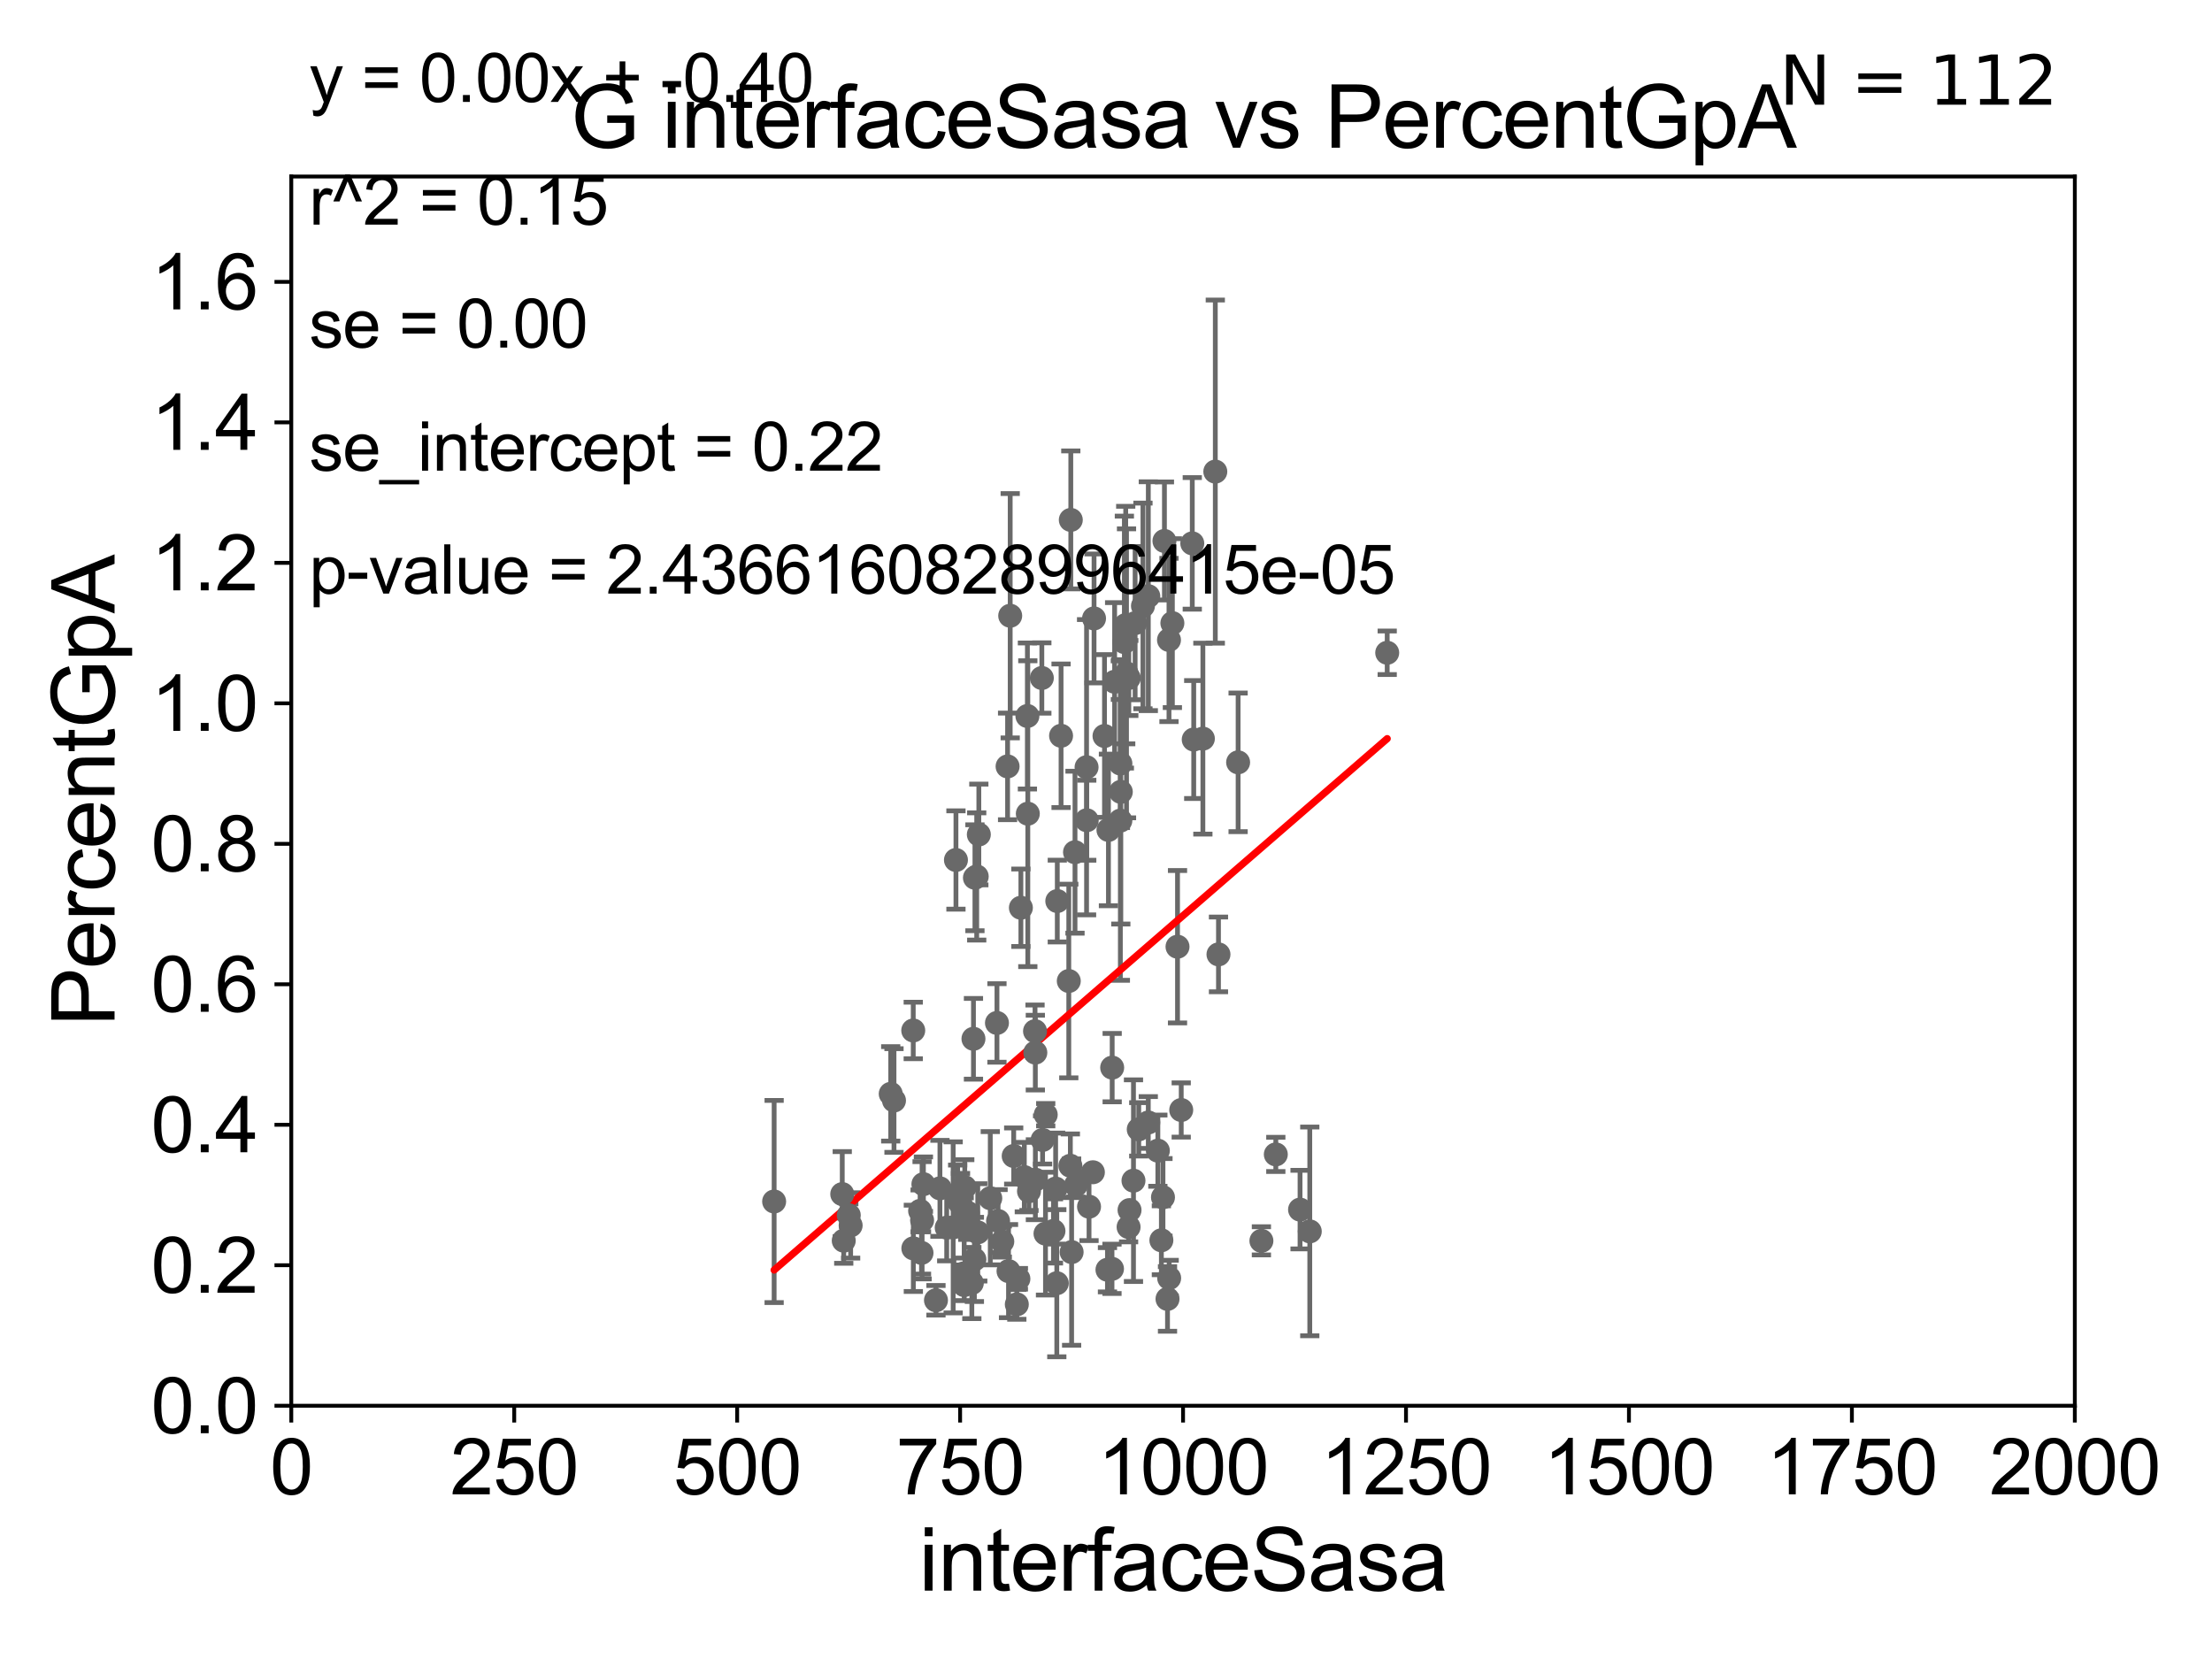 <?xml version="1.0" encoding="utf-8" standalone="no"?>
<!DOCTYPE svg PUBLIC "-//W3C//DTD SVG 1.1//EN"
  "http://www.w3.org/Graphics/SVG/1.1/DTD/svg11.dtd">
<svg xmlns:xlink="http://www.w3.org/1999/xlink" width="460.8pt" height="345.6pt" viewBox="0 0 460.8 345.6" xmlns="http://www.w3.org/2000/svg" version="1.1">
 <defs>
  <style type="text/css">*{stroke-linejoin: round; stroke-linecap: butt}</style>
 </defs>
 <g id="figure_1">
  <g id="patch_1">
   <path d="M 0 345.6 
L 460.8 345.6 
L 460.8 0 
L 0 0 
z
" style="fill: #ffffff"/>
  </g>
  <g id="axes_1">
   <g id="patch_2">
    <path d="M 60.68 292.84 
L 432.225 292.84 
L 432.225 36.775 
L 60.68 36.775 
z
" style="fill: #ffffff"/>
   </g>
   <g id="PathCollection_1">
    <defs>
     <path id="m7149a45727" d="M 0 1.118 
C 0.297 1.118 0.581 1 0.791 0.791 
C 1 0.581 1.118 0.297 1.118 0 
C 1.118 -0.297 1 -0.581 0.791 -0.791 
C 0.581 -1 0.297 -1.118 0 -1.118 
C -0.297 -1.118 -0.581 -1 -0.791 -0.791 
C -1 -0.581 -1.118 -0.297 -1.118 0 
C -1.118 0.297 -1 0.581 -0.791 0.791 
C -0.581 1 -0.297 1.118 0 1.118 
z
" style="stroke: #696969"/>
    </defs>
    <g clip-path="url(#pdc3d69f00e)">
     <use xlink:href="#m7149a45727" x="238.1" y="126.225" style="fill: #696969; stroke: #696969"/>
     <use xlink:href="#m7149a45727" x="213.385" y="245.21" style="fill: #696969; stroke: #696969"/>
     <use xlink:href="#m7149a45727" x="235.107" y="255.615" style="fill: #696969; stroke: #696969"/>
     <use xlink:href="#m7149a45727" x="237.221" y="235.267" style="fill: #696969; stroke: #696969"/>
     <use xlink:href="#m7149a45727" x="214.357" y="248.15" style="fill: #696969; stroke: #696969"/>
     <use xlink:href="#m7149a45727" x="227.669" y="244.202" style="fill: #696969; stroke: #696969"/>
     <use xlink:href="#m7149a45727" x="202.984" y="262.358" style="fill: #696969; stroke: #696969"/>
     <use xlink:href="#m7149a45727" x="207.684" y="213.098" style="fill: #696969; stroke: #696969"/>
     <use xlink:href="#m7149a45727" x="200.751" y="265.277" style="fill: #696969; stroke: #696969"/>
     <use xlink:href="#m7149a45727" x="200.858" y="255.803" style="fill: #696969; stroke: #696969"/>
     <use xlink:href="#m7149a45727" x="253.831" y="198.817" style="fill: #696969; stroke: #696969"/>
     <use xlink:href="#m7149a45727" x="242.574" y="112.694" style="fill: #696969; stroke: #696969"/>
     <use xlink:href="#m7149a45727" x="272.851" y="256.522" style="fill: #696969; stroke: #696969"/>
     <use xlink:href="#m7149a45727" x="186.236" y="229.259" style="fill: #696969; stroke: #696969"/>
     <use xlink:href="#m7149a45727" x="210.093" y="264.792" style="fill: #696969; stroke: #696969"/>
     <use xlink:href="#m7149a45727" x="215.69" y="245.754" style="fill: #696969; stroke: #696969"/>
     <use xlink:href="#m7149a45727" x="231.687" y="222.406" style="fill: #696969; stroke: #696969"/>
     <use xlink:href="#m7149a45727" x="215.679" y="219.277" style="fill: #696969; stroke: #696969"/>
     <use xlink:href="#m7149a45727" x="211.821" y="271.722" style="fill: #696969; stroke: #696969"/>
     <use xlink:href="#m7149a45727" x="190.245" y="214.664" style="fill: #696969; stroke: #696969"/>
     <use xlink:href="#m7149a45727" x="233.393" y="170.946" style="fill: #696969; stroke: #696969"/>
     <use xlink:href="#m7149a45727" x="191.967" y="261.002" style="fill: #696969; stroke: #696969"/>
     <use xlink:href="#m7149a45727" x="235.304" y="252.081" style="fill: #696969; stroke: #696969"/>
     <use xlink:href="#m7149a45727" x="209.898" y="159.655" style="fill: #696969; stroke: #696969"/>
     <use xlink:href="#m7149a45727" x="175.456" y="248.751" style="fill: #696969; stroke: #696969"/>
     <use xlink:href="#m7149a45727" x="199.497" y="250.009" style="fill: #696969; stroke: #696969"/>
     <use xlink:href="#m7149a45727" x="203.688" y="256.723" style="fill: #696969; stroke: #696969"/>
     <use xlink:href="#m7149a45727" x="243.558" y="266.248" style="fill: #696969; stroke: #696969"/>
     <use xlink:href="#m7149a45727" x="200.093" y="250.776" style="fill: #696969; stroke: #696969"/>
     <use xlink:href="#m7149a45727" x="257.922" y="158.81" style="fill: #696969; stroke: #696969"/>
     <use xlink:href="#m7149a45727" x="203.097" y="182.855" style="fill: #696969; stroke: #696969"/>
     <use xlink:href="#m7149a45727" x="245.299" y="197.218" style="fill: #696969; stroke: #696969"/>
     <use xlink:href="#m7149a45727" x="233.4" y="159.059" style="fill: #696969; stroke: #696969"/>
     <use xlink:href="#m7149a45727" x="177.206" y="255.283" style="fill: #696969; stroke: #696969"/>
     <use xlink:href="#m7149a45727" x="207.918" y="254.355" style="fill: #696969; stroke: #696969"/>
     <use xlink:href="#m7149a45727" x="190.266" y="260.054" style="fill: #696969; stroke: #696969"/>
     <use xlink:href="#m7149a45727" x="176.816" y="253.157" style="fill: #696969; stroke: #696969"/>
     <use xlink:href="#m7149a45727" x="195.807" y="247.556" style="fill: #696969; stroke: #696969"/>
     <use xlink:href="#m7149a45727" x="214.113" y="169.507" style="fill: #696969; stroke: #696969"/>
     <use xlink:href="#m7149a45727" x="220.151" y="267.317" style="fill: #696969; stroke: #696969"/>
     <use xlink:href="#m7149a45727" x="211.171" y="240.815" style="fill: #696969; stroke: #696969"/>
     <use xlink:href="#m7149a45727" x="217.844" y="232.212" style="fill: #696969; stroke: #696969"/>
     <use xlink:href="#m7149a45727" x="202.452" y="267.277" style="fill: #696969; stroke: #696969"/>
     <use xlink:href="#m7149a45727" x="192.363" y="246.685" style="fill: #696969; stroke: #696969"/>
     <use xlink:href="#m7149a45727" x="197.215" y="255.743" style="fill: #696969; stroke: #696969"/>
     <use xlink:href="#m7149a45727" x="250.582" y="153.873" style="fill: #696969; stroke: #696969"/>
     <use xlink:href="#m7149a45727" x="200.868" y="267.707" style="fill: #696969; stroke: #696969"/>
     <use xlink:href="#m7149a45727" x="206.294" y="249.613" style="fill: #696969; stroke: #696969"/>
     <use xlink:href="#m7149a45727" x="226.352" y="159.824" style="fill: #696969; stroke: #696969"/>
     <use xlink:href="#m7149a45727" x="231.648" y="264.321" style="fill: #696969; stroke: #696969"/>
     <use xlink:href="#m7149a45727" x="224.132" y="246.885" style="fill: #696969; stroke: #696969"/>
     <use xlink:href="#m7149a45727" x="201.611" y="252.65" style="fill: #696969; stroke: #696969"/>
     <use xlink:href="#m7149a45727" x="191.676" y="252.243" style="fill: #696969; stroke: #696969"/>
     <use xlink:href="#m7149a45727" x="200.977" y="247.319" style="fill: #696969; stroke: #696969"/>
     <use xlink:href="#m7149a45727" x="217.188" y="237.474" style="fill: #696969; stroke: #696969"/>
     <use xlink:href="#m7149a45727" x="212.151" y="266.393" style="fill: #696969; stroke: #696969"/>
     <use xlink:href="#m7149a45727" x="222.976" y="242.849" style="fill: #696969; stroke: #696969"/>
     <use xlink:href="#m7149a45727" x="198.562" y="255.685" style="fill: #696969; stroke: #696969"/>
     <use xlink:href="#m7149a45727" x="219.909" y="247.602" style="fill: #696969; stroke: #696969"/>
     <use xlink:href="#m7149a45727" x="246.07" y="231.234" style="fill: #696969; stroke: #696969"/>
     <use xlink:href="#m7149a45727" x="220.253" y="187.708" style="fill: #696969; stroke: #696969"/>
     <use xlink:href="#m7149a45727" x="230.909" y="172.893" style="fill: #696969; stroke: #696969"/>
     <use xlink:href="#m7149a45727" x="248.674" y="154.059" style="fill: #696969; stroke: #696969"/>
     <use xlink:href="#m7149a45727" x="199.142" y="179.153" style="fill: #696969; stroke: #696969"/>
     <use xlink:href="#m7149a45727" x="185.553" y="227.866" style="fill: #696969; stroke: #696969"/>
     <use xlink:href="#m7149a45727" x="243.214" y="270.59" style="fill: #696969; stroke: #696969"/>
     <use xlink:href="#m7149a45727" x="208.796" y="258.634" style="fill: #696969; stroke: #696969"/>
     <use xlink:href="#m7149a45727" x="212.67" y="189.101" style="fill: #696969; stroke: #696969"/>
     <use xlink:href="#m7149a45727" x="241.936" y="258.374" style="fill: #696969; stroke: #696969"/>
     <use xlink:href="#m7149a45727" x="219.456" y="256.432" style="fill: #696969; stroke: #696969"/>
     <use xlink:href="#m7149a45727" x="223.944" y="177.53" style="fill: #696969; stroke: #696969"/>
     <use xlink:href="#m7149a45727" x="203.909" y="173.84" style="fill: #696969; stroke: #696969"/>
     <use xlink:href="#m7149a45727" x="217.034" y="141.241" style="fill: #696969; stroke: #696969"/>
     <use xlink:href="#m7149a45727" x="210.444" y="128.271" style="fill: #696969; stroke: #696969"/>
     <use xlink:href="#m7149a45727" x="270.824" y="251.983" style="fill: #696969; stroke: #696969"/>
     <use xlink:href="#m7149a45727" x="236.467" y="129.815" style="fill: #696969; stroke: #696969"/>
     <use xlink:href="#m7149a45727" x="253.17" y="98.244" style="fill: #696969; stroke: #696969"/>
     <use xlink:href="#m7149a45727" x="288.981" y="135.984" style="fill: #696969; stroke: #696969"/>
     <use xlink:href="#m7149a45727" x="202.789" y="216.4" style="fill: #696969; stroke: #696969"/>
     <use xlink:href="#m7149a45727" x="235.15" y="141.24" style="fill: #696969; stroke: #696969"/>
     <use xlink:href="#m7149a45727" x="215.616" y="214.811" style="fill: #696969; stroke: #696969"/>
     <use xlink:href="#m7149a45727" x="236.125" y="245.953" style="fill: #696969; stroke: #696969"/>
     <use xlink:href="#m7149a45727" x="194.981" y="270.872" style="fill: #696969; stroke: #696969"/>
     <use xlink:href="#m7149a45727" x="203.468" y="182.58" style="fill: #696969; stroke: #696969"/>
     <use xlink:href="#m7149a45727" x="230.088" y="153.321" style="fill: #696969; stroke: #696969"/>
     <use xlink:href="#m7149a45727" x="234.227" y="133.761" style="fill: #696969; stroke: #696969"/>
     <use xlink:href="#m7149a45727" x="230.705" y="264.513" style="fill: #696969; stroke: #696969"/>
     <use xlink:href="#m7149a45727" x="223.067" y="108.307" style="fill: #696969; stroke: #696969"/>
     <use xlink:href="#m7149a45727" x="241.203" y="239.704" style="fill: #696969; stroke: #696969"/>
     <use xlink:href="#m7149a45727" x="192.088" y="254.207" style="fill: #696969; stroke: #696969"/>
     <use xlink:href="#m7149a45727" x="221.039" y="153.276" style="fill: #696969; stroke: #696969"/>
     <use xlink:href="#m7149a45727" x="217.797" y="256.984" style="fill: #696969; stroke: #696969"/>
     <use xlink:href="#m7149a45727" x="244.227" y="129.809" style="fill: #696969; stroke: #696969"/>
     <use xlink:href="#m7149a45727" x="234.507" y="130.211" style="fill: #696969; stroke: #696969"/>
     <use xlink:href="#m7149a45727" x="239.209" y="233.836" style="fill: #696969; stroke: #696969"/>
     <use xlink:href="#m7149a45727" x="227.909" y="128.83" style="fill: #696969; stroke: #696969"/>
     <use xlink:href="#m7149a45727" x="265.775" y="240.484" style="fill: #696969; stroke: #696969"/>
     <use xlink:href="#m7149a45727" x="232.198" y="142.026" style="fill: #696969; stroke: #696969"/>
     <use xlink:href="#m7149a45727" x="262.774" y="258.487" style="fill: #696969; stroke: #696969"/>
     <use xlink:href="#m7149a45727" x="175.768" y="258.452" style="fill: #696969; stroke: #696969"/>
     <use xlink:href="#m7149a45727" x="234.673" y="140.27" style="fill: #696969; stroke: #696969"/>
     <use xlink:href="#m7149a45727" x="226.867" y="251.376" style="fill: #696969; stroke: #696969"/>
     <use xlink:href="#m7149a45727" x="239.215" y="124.199" style="fill: #696969; stroke: #696969"/>
     <use xlink:href="#m7149a45727" x="226.389" y="170.873" style="fill: #696969; stroke: #696969"/>
     <use xlink:href="#m7149a45727" x="223.238" y="260.834" style="fill: #696969; stroke: #696969"/>
     <use xlink:href="#m7149a45727" x="248.373" y="113.195" style="fill: #696969; stroke: #696969"/>
     <use xlink:href="#m7149a45727" x="242.269" y="249.421" style="fill: #696969; stroke: #696969"/>
     <use xlink:href="#m7149a45727" x="233.486" y="164.96" style="fill: #696969; stroke: #696969"/>
     <use xlink:href="#m7149a45727" x="161.267" y="250.292" style="fill: #696969; stroke: #696969"/>
     <use xlink:href="#m7149a45727" x="214.028" y="149.156" style="fill: #696969; stroke: #696969"/>
     <use xlink:href="#m7149a45727" x="222.648" y="204.363" style="fill: #696969; stroke: #696969"/>
     <use xlink:href="#m7149a45727" x="243.521" y="133.316" style="fill: #696969; stroke: #696969"/>
    </g>
   </g>
   <g id="matplotlib.axis_1">
    <g id="xtick_1">
     <g id="line2d_1">
      <defs>
       <path id="md324732f0b" d="M 0 0 
L 0 3.5 
" style="stroke: #000000; stroke-width: 0.8"/>
      </defs>
      <g>
       <use xlink:href="#md324732f0b" x="60.68" y="292.84" style="stroke: #000000; stroke-width: 0.8"/>
      </g>
     </g>
     <g id="text_1">
      <!-- 0 -->
      <g transform="translate(56.231 311.293)scale(0.16 -0.16)">
       <defs>
        <path id="ArialMT-30" d="M 266 2259 
Q 266 3072 433 3567 
Q 600 4063 929 4331 
Q 1259 4600 1759 4600 
Q 2128 4600 2406 4451 
Q 2684 4303 2865 4023 
Q 3047 3744 3150 3342 
Q 3253 2941 3253 2259 
Q 3253 1453 3087 958 
Q 2922 463 2592 192 
Q 2263 -78 1759 -78 
Q 1097 -78 719 397 
Q 266 969 266 2259 
z
M 844 2259 
Q 844 1131 1108 757 
Q 1372 384 1759 384 
Q 2147 384 2411 759 
Q 2675 1134 2675 2259 
Q 2675 3391 2411 3762 
Q 2147 4134 1753 4134 
Q 1366 4134 1134 3806 
Q 844 3388 844 2259 
z
" transform="scale(0.016)"/>
       </defs>
       <use xlink:href="#ArialMT-30"/>
      </g>
     </g>
    </g>
    <g id="xtick_2">
     <g id="line2d_2">
      <g>
       <use xlink:href="#md324732f0b" x="107.123" y="292.84" style="stroke: #000000; stroke-width: 0.8"/>
      </g>
     </g>
     <g id="text_2">
      <!-- 250 -->
      <g transform="translate(93.777 311.293)scale(0.16 -0.16)">
       <defs>
        <path id="ArialMT-32" d="M 3222 541 
L 3222 0 
L 194 0 
Q 188 203 259 391 
Q 375 700 629 1000 
Q 884 1300 1366 1694 
Q 2113 2306 2375 2664 
Q 2638 3022 2638 3341 
Q 2638 3675 2398 3904 
Q 2159 4134 1775 4134 
Q 1369 4134 1125 3890 
Q 881 3647 878 3216 
L 300 3275 
Q 359 3922 746 4261 
Q 1134 4600 1788 4600 
Q 2447 4600 2831 4234 
Q 3216 3869 3216 3328 
Q 3216 3053 3103 2787 
Q 2991 2522 2730 2228 
Q 2469 1934 1863 1422 
Q 1356 997 1212 845 
Q 1069 694 975 541 
L 3222 541 
z
" transform="scale(0.016)"/>
        <path id="ArialMT-35" d="M 266 1200 
L 856 1250 
Q 922 819 1161 601 
Q 1400 384 1738 384 
Q 2144 384 2425 690 
Q 2706 997 2706 1503 
Q 2706 1984 2436 2262 
Q 2166 2541 1728 2541 
Q 1456 2541 1237 2417 
Q 1019 2294 894 2097 
L 366 2166 
L 809 4519 
L 3088 4519 
L 3088 3981 
L 1259 3981 
L 1013 2750 
Q 1425 3038 1878 3038 
Q 2478 3038 2890 2622 
Q 3303 2206 3303 1553 
Q 3303 931 2941 478 
Q 2500 -78 1738 -78 
Q 1113 -78 717 272 
Q 322 622 266 1200 
z
" transform="scale(0.016)"/>
       </defs>
       <use xlink:href="#ArialMT-32"/>
       <use xlink:href="#ArialMT-35" x="55.615"/>
       <use xlink:href="#ArialMT-30" x="111.23"/>
      </g>
     </g>
    </g>
    <g id="xtick_3">
     <g id="line2d_3">
      <g>
       <use xlink:href="#md324732f0b" x="153.566" y="292.84" style="stroke: #000000; stroke-width: 0.8"/>
      </g>
     </g>
     <g id="text_3">
      <!-- 500 -->
      <g transform="translate(140.22 311.293)scale(0.16 -0.16)">
       <use xlink:href="#ArialMT-35"/>
       <use xlink:href="#ArialMT-30" x="55.615"/>
       <use xlink:href="#ArialMT-30" x="111.23"/>
      </g>
     </g>
    </g>
    <g id="xtick_4">
     <g id="line2d_4">
      <g>
       <use xlink:href="#md324732f0b" x="200.009" y="292.84" style="stroke: #000000; stroke-width: 0.8"/>
      </g>
     </g>
     <g id="text_4">
      <!-- 750 -->
      <g transform="translate(186.663 311.293)scale(0.16 -0.16)">
       <defs>
        <path id="ArialMT-37" d="M 303 3981 
L 303 4522 
L 3269 4522 
L 3269 4084 
Q 2831 3619 2401 2847 
Q 1972 2075 1738 1259 
Q 1569 684 1522 0 
L 944 0 
Q 953 541 1156 1306 
Q 1359 2072 1739 2783 
Q 2119 3494 2547 3981 
L 303 3981 
z
" transform="scale(0.016)"/>
       </defs>
       <use xlink:href="#ArialMT-37"/>
       <use xlink:href="#ArialMT-35" x="55.615"/>
       <use xlink:href="#ArialMT-30" x="111.23"/>
      </g>
     </g>
    </g>
    <g id="xtick_5">
     <g id="line2d_5">
      <g>
       <use xlink:href="#md324732f0b" x="246.452" y="292.84" style="stroke: #000000; stroke-width: 0.8"/>
      </g>
     </g>
     <g id="text_5">
      <!-- 1000 -->
      <g transform="translate(228.657 311.293)scale(0.16 -0.16)">
       <defs>
        <path id="ArialMT-31" d="M 2384 0 
L 1822 0 
L 1822 3584 
Q 1619 3391 1289 3197 
Q 959 3003 697 2906 
L 697 3450 
Q 1169 3672 1522 3987 
Q 1875 4303 2022 4600 
L 2384 4600 
L 2384 0 
z
" transform="scale(0.016)"/>
       </defs>
       <use xlink:href="#ArialMT-31"/>
       <use xlink:href="#ArialMT-30" x="55.615"/>
       <use xlink:href="#ArialMT-30" x="111.23"/>
       <use xlink:href="#ArialMT-30" x="166.846"/>
      </g>
     </g>
    </g>
    <g id="xtick_6">
     <g id="line2d_6">
      <g>
       <use xlink:href="#md324732f0b" x="292.896" y="292.84" style="stroke: #000000; stroke-width: 0.8"/>
      </g>
     </g>
     <g id="text_6">
      <!-- 1250 -->
      <g transform="translate(275.101 311.293)scale(0.16 -0.16)">
       <use xlink:href="#ArialMT-31"/>
       <use xlink:href="#ArialMT-32" x="55.615"/>
       <use xlink:href="#ArialMT-35" x="111.23"/>
       <use xlink:href="#ArialMT-30" x="166.846"/>
      </g>
     </g>
    </g>
    <g id="xtick_7">
     <g id="line2d_7">
      <g>
       <use xlink:href="#md324732f0b" x="339.339" y="292.84" style="stroke: #000000; stroke-width: 0.8"/>
      </g>
     </g>
     <g id="text_7">
      <!-- 1500 -->
      <g transform="translate(321.544 311.293)scale(0.16 -0.16)">
       <use xlink:href="#ArialMT-31"/>
       <use xlink:href="#ArialMT-35" x="55.615"/>
       <use xlink:href="#ArialMT-30" x="111.23"/>
       <use xlink:href="#ArialMT-30" x="166.846"/>
      </g>
     </g>
    </g>
    <g id="xtick_8">
     <g id="line2d_8">
      <g>
       <use xlink:href="#md324732f0b" x="385.782" y="292.84" style="stroke: #000000; stroke-width: 0.8"/>
      </g>
     </g>
     <g id="text_8">
      <!-- 1750 -->
      <g transform="translate(367.987 311.293)scale(0.16 -0.16)">
       <use xlink:href="#ArialMT-31"/>
       <use xlink:href="#ArialMT-37" x="55.615"/>
       <use xlink:href="#ArialMT-35" x="111.23"/>
       <use xlink:href="#ArialMT-30" x="166.846"/>
      </g>
     </g>
    </g>
    <g id="xtick_9">
     <g id="line2d_9">
      <g>
       <use xlink:href="#md324732f0b" x="432.225" y="292.84" style="stroke: #000000; stroke-width: 0.8"/>
      </g>
     </g>
     <g id="text_9">
      <!-- 2000 -->
      <g transform="translate(414.43 311.293)scale(0.16 -0.16)">
       <use xlink:href="#ArialMT-32"/>
       <use xlink:href="#ArialMT-30" x="55.615"/>
       <use xlink:href="#ArialMT-30" x="111.23"/>
       <use xlink:href="#ArialMT-30" x="166.846"/>
      </g>
     </g>
    </g>
    <g id="text_10">
     <!-- interfaceSasa -->
     <g transform="translate(191.423 331.357)scale(0.18 -0.18)">
      <defs>
       <path id="ArialMT-69" d="M 425 3934 
L 425 4581 
L 988 4581 
L 988 3934 
L 425 3934 
z
M 425 0 
L 425 3319 
L 988 3319 
L 988 0 
L 425 0 
z
" transform="scale(0.016)"/>
       <path id="ArialMT-6e" d="M 422 0 
L 422 3319 
L 928 3319 
L 928 2847 
Q 1294 3394 1984 3394 
Q 2284 3394 2536 3286 
Q 2788 3178 2913 3003 
Q 3038 2828 3088 2588 
Q 3119 2431 3119 2041 
L 3119 0 
L 2556 0 
L 2556 2019 
Q 2556 2363 2490 2533 
Q 2425 2703 2258 2804 
Q 2091 2906 1866 2906 
Q 1506 2906 1245 2678 
Q 984 2450 984 1813 
L 984 0 
L 422 0 
z
" transform="scale(0.016)"/>
       <path id="ArialMT-74" d="M 1650 503 
L 1731 6 
Q 1494 -44 1306 -44 
Q 1000 -44 831 53 
Q 663 150 594 308 
Q 525 466 525 972 
L 525 2881 
L 113 2881 
L 113 3319 
L 525 3319 
L 525 4141 
L 1084 4478 
L 1084 3319 
L 1650 3319 
L 1650 2881 
L 1084 2881 
L 1084 941 
Q 1084 700 1114 631 
Q 1144 563 1211 522 
Q 1278 481 1403 481 
Q 1497 481 1650 503 
z
" transform="scale(0.016)"/>
       <path id="ArialMT-65" d="M 2694 1069 
L 3275 997 
Q 3138 488 2766 206 
Q 2394 -75 1816 -75 
Q 1088 -75 661 373 
Q 234 822 234 1631 
Q 234 2469 665 2931 
Q 1097 3394 1784 3394 
Q 2450 3394 2872 2941 
Q 3294 2488 3294 1666 
Q 3294 1616 3291 1516 
L 816 1516 
Q 847 969 1125 678 
Q 1403 388 1819 388 
Q 2128 388 2347 550 
Q 2566 713 2694 1069 
z
M 847 1978 
L 2700 1978 
Q 2663 2397 2488 2606 
Q 2219 2931 1791 2931 
Q 1403 2931 1139 2672 
Q 875 2413 847 1978 
z
" transform="scale(0.016)"/>
       <path id="ArialMT-72" d="M 416 0 
L 416 3319 
L 922 3319 
L 922 2816 
Q 1116 3169 1280 3281 
Q 1444 3394 1641 3394 
Q 1925 3394 2219 3213 
L 2025 2691 
Q 1819 2813 1613 2813 
Q 1428 2813 1281 2702 
Q 1134 2591 1072 2394 
Q 978 2094 978 1738 
L 978 0 
L 416 0 
z
" transform="scale(0.016)"/>
       <path id="ArialMT-66" d="M 556 0 
L 556 2881 
L 59 2881 
L 59 3319 
L 556 3319 
L 556 3672 
Q 556 4006 616 4169 
Q 697 4388 901 4523 
Q 1106 4659 1475 4659 
Q 1713 4659 2000 4603 
L 1916 4113 
Q 1741 4144 1584 4144 
Q 1328 4144 1222 4034 
Q 1116 3925 1116 3625 
L 1116 3319 
L 1763 3319 
L 1763 2881 
L 1116 2881 
L 1116 0 
L 556 0 
z
" transform="scale(0.016)"/>
       <path id="ArialMT-61" d="M 2588 409 
Q 2275 144 1986 34 
Q 1697 -75 1366 -75 
Q 819 -75 525 192 
Q 231 459 231 875 
Q 231 1119 342 1320 
Q 453 1522 633 1644 
Q 813 1766 1038 1828 
Q 1203 1872 1538 1913 
Q 2219 1994 2541 2106 
Q 2544 2222 2544 2253 
Q 2544 2597 2384 2738 
Q 2169 2928 1744 2928 
Q 1347 2928 1158 2789 
Q 969 2650 878 2297 
L 328 2372 
Q 403 2725 575 2942 
Q 747 3159 1072 3276 
Q 1397 3394 1825 3394 
Q 2250 3394 2515 3294 
Q 2781 3194 2906 3042 
Q 3031 2891 3081 2659 
Q 3109 2516 3109 2141 
L 3109 1391 
Q 3109 606 3145 398 
Q 3181 191 3288 0 
L 2700 0 
Q 2613 175 2588 409 
z
M 2541 1666 
Q 2234 1541 1622 1453 
Q 1275 1403 1131 1340 
Q 988 1278 909 1158 
Q 831 1038 831 891 
Q 831 666 1001 516 
Q 1172 366 1500 366 
Q 1825 366 2078 508 
Q 2331 650 2450 897 
Q 2541 1088 2541 1459 
L 2541 1666 
z
" transform="scale(0.016)"/>
       <path id="ArialMT-63" d="M 2588 1216 
L 3141 1144 
Q 3050 572 2676 248 
Q 2303 -75 1759 -75 
Q 1078 -75 664 370 
Q 250 816 250 1647 
Q 250 2184 428 2587 
Q 606 2991 970 3192 
Q 1334 3394 1763 3394 
Q 2303 3394 2647 3120 
Q 2991 2847 3088 2344 
L 2541 2259 
Q 2463 2594 2264 2762 
Q 2066 2931 1784 2931 
Q 1359 2931 1093 2626 
Q 828 2322 828 1663 
Q 828 994 1084 691 
Q 1341 388 1753 388 
Q 2084 388 2306 591 
Q 2528 794 2588 1216 
z
" transform="scale(0.016)"/>
       <path id="ArialMT-53" d="M 288 1472 
L 859 1522 
Q 900 1178 1048 958 
Q 1197 738 1509 602 
Q 1822 466 2213 466 
Q 2559 466 2825 569 
Q 3091 672 3220 851 
Q 3350 1031 3350 1244 
Q 3350 1459 3225 1620 
Q 3100 1781 2813 1891 
Q 2628 1963 1997 2114 
Q 1366 2266 1113 2400 
Q 784 2572 623 2826 
Q 463 3081 463 3397 
Q 463 3744 659 4045 
Q 856 4347 1234 4503 
Q 1613 4659 2075 4659 
Q 2584 4659 2973 4495 
Q 3363 4331 3572 4012 
Q 3781 3694 3797 3291 
L 3216 3247 
Q 3169 3681 2898 3903 
Q 2628 4125 2100 4125 
Q 1550 4125 1298 3923 
Q 1047 3722 1047 3438 
Q 1047 3191 1225 3031 
Q 1400 2872 2139 2705 
Q 2878 2538 3153 2413 
Q 3553 2228 3743 1945 
Q 3934 1663 3934 1294 
Q 3934 928 3725 604 
Q 3516 281 3123 101 
Q 2731 -78 2241 -78 
Q 1619 -78 1198 103 
Q 778 284 539 648 
Q 300 1013 288 1472 
z
" transform="scale(0.016)"/>
       <path id="ArialMT-73" d="M 197 991 
L 753 1078 
Q 800 744 1014 566 
Q 1228 388 1613 388 
Q 2000 388 2187 545 
Q 2375 703 2375 916 
Q 2375 1106 2209 1216 
Q 2094 1291 1634 1406 
Q 1016 1563 777 1677 
Q 538 1791 414 1992 
Q 291 2194 291 2438 
Q 291 2659 392 2848 
Q 494 3038 669 3163 
Q 800 3259 1026 3326 
Q 1253 3394 1513 3394 
Q 1903 3394 2198 3281 
Q 2494 3169 2634 2976 
Q 2775 2784 2828 2463 
L 2278 2388 
Q 2241 2644 2061 2787 
Q 1881 2931 1553 2931 
Q 1166 2931 1000 2803 
Q 834 2675 834 2503 
Q 834 2394 903 2306 
Q 972 2216 1119 2156 
Q 1203 2125 1616 2013 
Q 2213 1853 2448 1751 
Q 2684 1650 2818 1456 
Q 2953 1263 2953 975 
Q 2953 694 2789 445 
Q 2625 197 2315 61 
Q 2006 -75 1616 -75 
Q 969 -75 630 194 
Q 291 463 197 991 
z
" transform="scale(0.016)"/>
      </defs>
      <use xlink:href="#ArialMT-69"/>
      <use xlink:href="#ArialMT-6e" x="22.217"/>
      <use xlink:href="#ArialMT-74" x="77.832"/>
      <use xlink:href="#ArialMT-65" x="105.615"/>
      <use xlink:href="#ArialMT-72" x="161.23"/>
      <use xlink:href="#ArialMT-66" x="194.531"/>
      <use xlink:href="#ArialMT-61" x="222.314"/>
      <use xlink:href="#ArialMT-63" x="277.93"/>
      <use xlink:href="#ArialMT-65" x="327.93"/>
      <use xlink:href="#ArialMT-53" x="383.545"/>
      <use xlink:href="#ArialMT-61" x="450.244"/>
      <use xlink:href="#ArialMT-73" x="505.859"/>
      <use xlink:href="#ArialMT-61" x="555.859"/>
     </g>
    </g>
   </g>
   <g id="matplotlib.axis_2">
    <g id="ytick_1">
     <g id="line2d_10">
      <defs>
       <path id="m50ccf883ba" d="M 0 0 
L -3.5 0 
" style="stroke: #000000; stroke-width: 0.8"/>
      </defs>
      <g>
       <use xlink:href="#m50ccf883ba" x="60.68" y="292.84" style="stroke: #000000; stroke-width: 0.8"/>
      </g>
     </g>
     <g id="text_11">
      <!-- 0.0 -->
      <g transform="translate(31.44 298.566)scale(0.16 -0.16)">
       <defs>
        <path id="ArialMT-2e" d="M 581 0 
L 581 641 
L 1222 641 
L 1222 0 
L 581 0 
z
" transform="scale(0.016)"/>
       </defs>
       <use xlink:href="#ArialMT-30"/>
       <use xlink:href="#ArialMT-2e" x="55.615"/>
       <use xlink:href="#ArialMT-30" x="83.398"/>
      </g>
     </g>
    </g>
    <g id="ytick_2">
     <g id="line2d_11">
      <g>
       <use xlink:href="#m50ccf883ba" x="60.68" y="263.575" style="stroke: #000000; stroke-width: 0.8"/>
      </g>
     </g>
     <g id="text_12">
      <!-- 0.2 -->
      <g transform="translate(31.44 269.302)scale(0.16 -0.16)">
       <use xlink:href="#ArialMT-30"/>
       <use xlink:href="#ArialMT-2e" x="55.615"/>
       <use xlink:href="#ArialMT-32" x="83.398"/>
      </g>
     </g>
    </g>
    <g id="ytick_3">
     <g id="line2d_12">
      <g>
       <use xlink:href="#m50ccf883ba" x="60.68" y="234.311" style="stroke: #000000; stroke-width: 0.8"/>
      </g>
     </g>
     <g id="text_13">
      <!-- 0.4 -->
      <g transform="translate(31.44 240.037)scale(0.16 -0.16)">
       <defs>
        <path id="ArialMT-34" d="M 2069 0 
L 2069 1097 
L 81 1097 
L 81 1613 
L 2172 4581 
L 2631 4581 
L 2631 1613 
L 3250 1613 
L 3250 1097 
L 2631 1097 
L 2631 0 
L 2069 0 
z
M 2069 1613 
L 2069 3678 
L 634 1613 
L 2069 1613 
z
" transform="scale(0.016)"/>
       </defs>
       <use xlink:href="#ArialMT-30"/>
       <use xlink:href="#ArialMT-2e" x="55.615"/>
       <use xlink:href="#ArialMT-34" x="83.398"/>
      </g>
     </g>
    </g>
    <g id="ytick_4">
     <g id="line2d_13">
      <g>
       <use xlink:href="#m50ccf883ba" x="60.68" y="205.046" style="stroke: #000000; stroke-width: 0.8"/>
      </g>
     </g>
     <g id="text_14">
      <!-- 0.6 -->
      <g transform="translate(31.44 210.772)scale(0.16 -0.16)">
       <defs>
        <path id="ArialMT-36" d="M 3184 3459 
L 2625 3416 
Q 2550 3747 2413 3897 
Q 2184 4138 1850 4138 
Q 1581 4138 1378 3988 
Q 1113 3794 959 3422 
Q 806 3050 800 2363 
Q 1003 2672 1297 2822 
Q 1591 2972 1913 2972 
Q 2475 2972 2870 2558 
Q 3266 2144 3266 1488 
Q 3266 1056 3080 686 
Q 2894 316 2569 119 
Q 2244 -78 1831 -78 
Q 1128 -78 684 439 
Q 241 956 241 2144 
Q 241 3472 731 4075 
Q 1159 4600 1884 4600 
Q 2425 4600 2770 4297 
Q 3116 3994 3184 3459 
z
M 888 1484 
Q 888 1194 1011 928 
Q 1134 663 1356 523 
Q 1578 384 1822 384 
Q 2178 384 2434 671 
Q 2691 959 2691 1453 
Q 2691 1928 2437 2201 
Q 2184 2475 1800 2475 
Q 1419 2475 1153 2201 
Q 888 1928 888 1484 
z
" transform="scale(0.016)"/>
       </defs>
       <use xlink:href="#ArialMT-30"/>
       <use xlink:href="#ArialMT-2e" x="55.615"/>
       <use xlink:href="#ArialMT-36" x="83.398"/>
      </g>
     </g>
    </g>
    <g id="ytick_5">
     <g id="line2d_14">
      <g>
       <use xlink:href="#m50ccf883ba" x="60.68" y="175.782" style="stroke: #000000; stroke-width: 0.8"/>
      </g>
     </g>
     <g id="text_15">
      <!-- 0.8 -->
      <g transform="translate(31.44 181.508)scale(0.16 -0.16)">
       <defs>
        <path id="ArialMT-38" d="M 1131 2484 
Q 781 2613 612 2850 
Q 444 3088 444 3419 
Q 444 3919 803 4259 
Q 1163 4600 1759 4600 
Q 2359 4600 2725 4251 
Q 3091 3903 3091 3403 
Q 3091 3084 2923 2848 
Q 2756 2613 2416 2484 
Q 2838 2347 3058 2040 
Q 3278 1734 3278 1309 
Q 3278 722 2862 322 
Q 2447 -78 1769 -78 
Q 1091 -78 675 323 
Q 259 725 259 1325 
Q 259 1772 486 2073 
Q 713 2375 1131 2484 
z
M 1019 3438 
Q 1019 3113 1228 2906 
Q 1438 2700 1772 2700 
Q 2097 2700 2305 2904 
Q 2513 3109 2513 3406 
Q 2513 3716 2298 3927 
Q 2084 4138 1766 4138 
Q 1444 4138 1231 3931 
Q 1019 3725 1019 3438 
z
M 838 1322 
Q 838 1081 952 856 
Q 1066 631 1291 507 
Q 1516 384 1775 384 
Q 2178 384 2440 643 
Q 2703 903 2703 1303 
Q 2703 1709 2433 1975 
Q 2163 2241 1756 2241 
Q 1359 2241 1098 1978 
Q 838 1716 838 1322 
z
" transform="scale(0.016)"/>
       </defs>
       <use xlink:href="#ArialMT-30"/>
       <use xlink:href="#ArialMT-2e" x="55.615"/>
       <use xlink:href="#ArialMT-38" x="83.398"/>
      </g>
     </g>
    </g>
    <g id="ytick_6">
     <g id="line2d_15">
      <g>
       <use xlink:href="#m50ccf883ba" x="60.68" y="146.517" style="stroke: #000000; stroke-width: 0.8"/>
      </g>
     </g>
     <g id="text_16">
      <!-- 1.0 -->
      <g transform="translate(31.44 152.243)scale(0.16 -0.16)">
       <use xlink:href="#ArialMT-31"/>
       <use xlink:href="#ArialMT-2e" x="55.615"/>
       <use xlink:href="#ArialMT-30" x="83.398"/>
      </g>
     </g>
    </g>
    <g id="ytick_7">
     <g id="line2d_16">
      <g>
       <use xlink:href="#m50ccf883ba" x="60.68" y="117.252" style="stroke: #000000; stroke-width: 0.8"/>
      </g>
     </g>
     <g id="text_17">
      <!-- 1.2 -->
      <g transform="translate(31.44 122.979)scale(0.16 -0.16)">
       <use xlink:href="#ArialMT-31"/>
       <use xlink:href="#ArialMT-2e" x="55.615"/>
       <use xlink:href="#ArialMT-32" x="83.398"/>
      </g>
     </g>
    </g>
    <g id="ytick_8">
     <g id="line2d_17">
      <g>
       <use xlink:href="#m50ccf883ba" x="60.68" y="87.988" style="stroke: #000000; stroke-width: 0.8"/>
      </g>
     </g>
     <g id="text_18">
      <!-- 1.4 -->
      <g transform="translate(31.44 93.714)scale(0.16 -0.16)">
       <use xlink:href="#ArialMT-31"/>
       <use xlink:href="#ArialMT-2e" x="55.615"/>
       <use xlink:href="#ArialMT-34" x="83.398"/>
      </g>
     </g>
    </g>
    <g id="ytick_9">
     <g id="line2d_18">
      <g>
       <use xlink:href="#m50ccf883ba" x="60.68" y="58.723" style="stroke: #000000; stroke-width: 0.8"/>
      </g>
     </g>
     <g id="text_19">
      <!-- 1.6 -->
      <g transform="translate(31.44 64.45)scale(0.16 -0.16)">
       <use xlink:href="#ArialMT-31"/>
       <use xlink:href="#ArialMT-2e" x="55.615"/>
       <use xlink:href="#ArialMT-36" x="83.398"/>
      </g>
     </g>
    </g>
    <g id="text_20">
     <!-- PercentGpA -->
     <g transform="translate(23.863 213.831)rotate(-90)scale(0.18 -0.18)">
      <defs>
       <path id="ArialMT-50" d="M 494 0 
L 494 4581 
L 2222 4581 
Q 2678 4581 2919 4538 
Q 3256 4481 3484 4323 
Q 3713 4166 3852 3881 
Q 3991 3597 3991 3256 
Q 3991 2672 3619 2267 
Q 3247 1863 2275 1863 
L 1100 1863 
L 1100 0 
L 494 0 
z
M 1100 2403 
L 2284 2403 
Q 2872 2403 3119 2622 
Q 3366 2841 3366 3238 
Q 3366 3525 3220 3729 
Q 3075 3934 2838 4000 
Q 2684 4041 2272 4041 
L 1100 4041 
L 1100 2403 
z
" transform="scale(0.016)"/>
       <path id="ArialMT-47" d="M 2638 1797 
L 2638 2334 
L 4578 2338 
L 4578 638 
Q 4131 281 3656 101 
Q 3181 -78 2681 -78 
Q 2006 -78 1454 211 
Q 903 500 622 1047 
Q 341 1594 341 2269 
Q 341 2938 620 3517 
Q 900 4097 1425 4378 
Q 1950 4659 2634 4659 
Q 3131 4659 3532 4498 
Q 3934 4338 4162 4050 
Q 4391 3763 4509 3300 
L 3963 3150 
Q 3859 3500 3706 3700 
Q 3553 3900 3268 4020 
Q 2984 4141 2638 4141 
Q 2222 4141 1919 4014 
Q 1616 3888 1430 3681 
Q 1244 3475 1141 3228 
Q 966 2803 966 2306 
Q 966 1694 1177 1281 
Q 1388 869 1791 669 
Q 2194 469 2647 469 
Q 3041 469 3416 620 
Q 3791 772 3984 944 
L 3984 1797 
L 2638 1797 
z
" transform="scale(0.016)"/>
       <path id="ArialMT-70" d="M 422 -1272 
L 422 3319 
L 934 3319 
L 934 2888 
Q 1116 3141 1344 3267 
Q 1572 3394 1897 3394 
Q 2322 3394 2647 3175 
Q 2972 2956 3137 2557 
Q 3303 2159 3303 1684 
Q 3303 1175 3120 767 
Q 2938 359 2589 142 
Q 2241 -75 1856 -75 
Q 1575 -75 1351 44 
Q 1128 163 984 344 
L 984 -1272 
L 422 -1272 
z
M 931 1641 
Q 931 1000 1190 694 
Q 1450 388 1819 388 
Q 2194 388 2461 705 
Q 2728 1022 2728 1688 
Q 2728 2322 2467 2637 
Q 2206 2953 1844 2953 
Q 1484 2953 1207 2617 
Q 931 2281 931 1641 
z
" transform="scale(0.016)"/>
       <path id="ArialMT-41" d="M -9 0 
L 1750 4581 
L 2403 4581 
L 4278 0 
L 3588 0 
L 3053 1388 
L 1138 1388 
L 634 0 
L -9 0 
z
M 1313 1881 
L 2866 1881 
L 2388 3150 
Q 2169 3728 2063 4100 
Q 1975 3659 1816 3225 
L 1313 1881 
z
" transform="scale(0.016)"/>
      </defs>
      <use xlink:href="#ArialMT-50"/>
      <use xlink:href="#ArialMT-65" x="66.699"/>
      <use xlink:href="#ArialMT-72" x="122.314"/>
      <use xlink:href="#ArialMT-63" x="155.615"/>
      <use xlink:href="#ArialMT-65" x="205.615"/>
      <use xlink:href="#ArialMT-6e" x="261.23"/>
      <use xlink:href="#ArialMT-74" x="316.846"/>
      <use xlink:href="#ArialMT-47" x="344.629"/>
      <use xlink:href="#ArialMT-70" x="422.412"/>
      <use xlink:href="#ArialMT-41" x="478.027"/>
     </g>
    </g>
   </g>
   <g id="LineCollection_1">
    <path d="M 238.1 147.644 
L 238.1 104.806 
" clip-path="url(#pdc3d69f00e)" style="fill: none; stroke: #696969"/>
    <path d="M 213.385 252.444 
L 213.385 237.976 
" clip-path="url(#pdc3d69f00e)" style="fill: none; stroke: #696969"/>
    <path d="M 235.107 258.705 
L 235.107 252.525 
" clip-path="url(#pdc3d69f00e)" style="fill: none; stroke: #696969"/>
    <path d="M 237.221 240.826 
L 237.221 229.709 
" clip-path="url(#pdc3d69f00e)" style="fill: none; stroke: #696969"/>
    <path d="M 214.357 252.161 
L 214.357 244.14 
" clip-path="url(#pdc3d69f00e)" style="fill: none; stroke: #696969"/>
    <path d="M 227.669 245.048 
L 227.669 243.356 
" clip-path="url(#pdc3d69f00e)" style="fill: none; stroke: #696969"/>
    <path d="M 202.984 271.128 
L 202.984 253.587 
" clip-path="url(#pdc3d69f00e)" style="fill: none; stroke: #696969"/>
    <path d="M 207.684 221.275 
L 207.684 204.922 
" clip-path="url(#pdc3d69f00e)" style="fill: none; stroke: #696969"/>
    <path d="M 200.751 267.031 
L 200.751 263.524 
" clip-path="url(#pdc3d69f00e)" style="fill: none; stroke: #696969"/>
    <path d="M 200.858 262.07 
L 200.858 249.537 
" clip-path="url(#pdc3d69f00e)" style="fill: none; stroke: #696969"/>
    <path d="M 253.831 206.602 
L 253.831 191.033 
" clip-path="url(#pdc3d69f00e)" style="fill: none; stroke: #696969"/>
    <path d="M 242.574 124.987 
L 242.574 100.401 
" clip-path="url(#pdc3d69f00e)" style="fill: none; stroke: #696969"/>
    <path d="M 272.851 278.265 
L 272.851 234.779 
" clip-path="url(#pdc3d69f00e)" style="fill: none; stroke: #696969"/>
    <path d="M 186.236 240.051 
L 186.236 218.466 
" clip-path="url(#pdc3d69f00e)" style="fill: none; stroke: #696969"/>
    <path d="M 210.093 274.495 
L 210.093 255.089 
" clip-path="url(#pdc3d69f00e)" style="fill: none; stroke: #696969"/>
    <path d="M 215.69 254.087 
L 215.69 237.421 
" clip-path="url(#pdc3d69f00e)" style="fill: none; stroke: #696969"/>
    <path d="M 231.687 229.527 
L 231.687 215.285 
" clip-path="url(#pdc3d69f00e)" style="fill: none; stroke: #696969"/>
    <path d="M 215.679 227.063 
L 215.679 211.491 
" clip-path="url(#pdc3d69f00e)" style="fill: none; stroke: #696969"/>
    <path d="M 211.821 274.828 
L 211.821 268.615 
" clip-path="url(#pdc3d69f00e)" style="fill: none; stroke: #696969"/>
    <path d="M 190.245 220.552 
L 190.245 208.777 
" clip-path="url(#pdc3d69f00e)" style="fill: none; stroke: #696969"/>
    <path d="M 233.393 204.216 
L 233.393 137.675 
" clip-path="url(#pdc3d69f00e)" style="fill: none; stroke: #696969"/>
    <path d="M 191.967 265.417 
L 191.967 256.587 
" clip-path="url(#pdc3d69f00e)" style="fill: none; stroke: #696969"/>
    <path d="M 235.304 253.009 
L 235.304 251.154 
" clip-path="url(#pdc3d69f00e)" style="fill: none; stroke: #696969"/>
    <path d="M 209.898 170.762 
L 209.898 148.549 
" clip-path="url(#pdc3d69f00e)" style="fill: none; stroke: #696969"/>
    <path d="M 175.456 257.604 
L 175.456 239.897 
" clip-path="url(#pdc3d69f00e)" style="fill: none; stroke: #696969"/>
    <path d="M 199.497 257.312 
L 199.497 242.705 
" clip-path="url(#pdc3d69f00e)" style="fill: none; stroke: #696969"/>
    <path d="M 203.688 266.86 
L 203.688 246.586 
" clip-path="url(#pdc3d69f00e)" style="fill: none; stroke: #696969"/>
    <path d="M 243.558 269.956 
L 243.558 262.541 
" clip-path="url(#pdc3d69f00e)" style="fill: none; stroke: #696969"/>
    <path d="M 200.093 257.105 
L 200.093 244.446 
" clip-path="url(#pdc3d69f00e)" style="fill: none; stroke: #696969"/>
    <path d="M 257.922 173.248 
L 257.922 144.373 
" clip-path="url(#pdc3d69f00e)" style="fill: none; stroke: #696969"/>
    <path d="M 203.097 193.889 
L 203.097 171.821 
" clip-path="url(#pdc3d69f00e)" style="fill: none; stroke: #696969"/>
    <path d="M 245.299 213.092 
L 245.299 181.345 
" clip-path="url(#pdc3d69f00e)" style="fill: none; stroke: #696969"/>
    <path d="M 233.4 172.405 
L 233.4 145.712 
" clip-path="url(#pdc3d69f00e)" style="fill: none; stroke: #696969"/>
    <path d="M 177.206 262.089 
L 177.206 248.477 
" clip-path="url(#pdc3d69f00e)" style="fill: none; stroke: #696969"/>
    <path d="M 207.918 260.892 
L 207.918 247.818 
" clip-path="url(#pdc3d69f00e)" style="fill: none; stroke: #696969"/>
    <path d="M 190.266 269.043 
L 190.266 251.065 
" clip-path="url(#pdc3d69f00e)" style="fill: none; stroke: #696969"/>
    <path d="M 176.816 255.535 
L 176.816 250.779 
" clip-path="url(#pdc3d69f00e)" style="fill: none; stroke: #696969"/>
    <path d="M 195.807 257.55 
L 195.807 237.562 
" clip-path="url(#pdc3d69f00e)" style="fill: none; stroke: #696969"/>
    <path d="M 214.113 201.362 
L 214.113 137.652 
" clip-path="url(#pdc3d69f00e)" style="fill: none; stroke: #696969"/>
    <path d="M 220.151 282.644 
L 220.151 251.989 
" clip-path="url(#pdc3d69f00e)" style="fill: none; stroke: #696969"/>
    <path d="M 211.171 246.66 
L 211.171 234.97 
" clip-path="url(#pdc3d69f00e)" style="fill: none; stroke: #696969"/>
    <path d="M 217.844 234.539 
L 217.844 229.884 
" clip-path="url(#pdc3d69f00e)" style="fill: none; stroke: #696969"/>
    <path d="M 202.452 274.692 
L 202.452 259.863 
" clip-path="url(#pdc3d69f00e)" style="fill: none; stroke: #696969"/>
    <path d="M 192.363 252.356 
L 192.363 241.013 
" clip-path="url(#pdc3d69f00e)" style="fill: none; stroke: #696969"/>
    <path d="M 197.215 262.659 
L 197.215 248.826 
" clip-path="url(#pdc3d69f00e)" style="fill: none; stroke: #696969"/>
    <path d="M 250.582 173.761 
L 250.582 133.985 
" clip-path="url(#pdc3d69f00e)" style="fill: none; stroke: #696969"/>
    <path d="M 200.868 270.937 
L 200.868 264.478 
" clip-path="url(#pdc3d69f00e)" style="fill: none; stroke: #696969"/>
    <path d="M 206.294 263.493 
L 206.294 235.733 
" clip-path="url(#pdc3d69f00e)" style="fill: none; stroke: #696969"/>
    <path d="M 226.352 190.579 
L 226.352 129.068 
" clip-path="url(#pdc3d69f00e)" style="fill: none; stroke: #696969"/>
    <path d="M 231.648 269.458 
L 231.648 259.183 
" clip-path="url(#pdc3d69f00e)" style="fill: none; stroke: #696969"/>
    <path d="M 224.132 249.355 
L 224.132 244.416 
" clip-path="url(#pdc3d69f00e)" style="fill: none; stroke: #696969"/>
    <path d="M 201.611 258.203 
L 201.611 247.098 
" clip-path="url(#pdc3d69f00e)" style="fill: none; stroke: #696969"/>
    <path d="M 191.676 256.6 
L 191.676 247.887 
" clip-path="url(#pdc3d69f00e)" style="fill: none; stroke: #696969"/>
    <path d="M 200.977 253.048 
L 200.977 241.591 
" clip-path="url(#pdc3d69f00e)" style="fill: none; stroke: #696969"/>
    <path d="M 217.188 242.487 
L 217.188 232.462 
" clip-path="url(#pdc3d69f00e)" style="fill: none; stroke: #696969"/>
    <path d="M 212.151 268.544 
L 212.151 264.241 
" clip-path="url(#pdc3d69f00e)" style="fill: none; stroke: #696969"/>
    <path d="M 222.976 249.472 
L 222.976 236.226 
" clip-path="url(#pdc3d69f00e)" style="fill: none; stroke: #696969"/>
    <path d="M 198.562 273.5 
L 198.562 237.871 
" clip-path="url(#pdc3d69f00e)" style="fill: none; stroke: #696969"/>
    <path d="M 219.909 259.163 
L 219.909 236.042 
" clip-path="url(#pdc3d69f00e)" style="fill: none; stroke: #696969"/>
    <path d="M 246.07 236.884 
L 246.07 225.584 
" clip-path="url(#pdc3d69f00e)" style="fill: none; stroke: #696969"/>
    <path d="M 220.253 196.225 
L 220.253 179.191 
" clip-path="url(#pdc3d69f00e)" style="fill: none; stroke: #696969"/>
    <path d="M 230.909 188.684 
L 230.909 157.102 
" clip-path="url(#pdc3d69f00e)" style="fill: none; stroke: #696969"/>
    <path d="M 248.674 166.344 
L 248.674 141.774 
" clip-path="url(#pdc3d69f00e)" style="fill: none; stroke: #696969"/>
    <path d="M 199.142 189.393 
L 199.142 168.912 
" clip-path="url(#pdc3d69f00e)" style="fill: none; stroke: #696969"/>
    <path d="M 185.553 237.702 
L 185.553 218.03 
" clip-path="url(#pdc3d69f00e)" style="fill: none; stroke: #696969"/>
    <path d="M 243.214 277.318 
L 243.214 263.863 
" clip-path="url(#pdc3d69f00e)" style="fill: none; stroke: #696969"/>
    <path d="M 208.796 261.87 
L 208.796 255.397 
" clip-path="url(#pdc3d69f00e)" style="fill: none; stroke: #696969"/>
    <path d="M 212.67 197.169 
L 212.67 181.032 
" clip-path="url(#pdc3d69f00e)" style="fill: none; stroke: #696969"/>
    <path d="M 241.936 265.551 
L 241.936 251.196 
" clip-path="url(#pdc3d69f00e)" style="fill: none; stroke: #696969"/>
    <path d="M 219.456 263.115 
L 219.456 249.749 
" clip-path="url(#pdc3d69f00e)" style="fill: none; stroke: #696969"/>
    <path d="M 223.944 194.397 
L 223.944 160.662 
" clip-path="url(#pdc3d69f00e)" style="fill: none; stroke: #696969"/>
    <path d="M 203.909 184.335 
L 203.909 163.345 
" clip-path="url(#pdc3d69f00e)" style="fill: none; stroke: #696969"/>
    <path d="M 217.034 148.57 
L 217.034 133.913 
" clip-path="url(#pdc3d69f00e)" style="fill: none; stroke: #696969"/>
    <path d="M 210.444 153.721 
L 210.444 102.821 
" clip-path="url(#pdc3d69f00e)" style="fill: none; stroke: #696969"/>
    <path d="M 270.824 260.17 
L 270.824 243.796 
" clip-path="url(#pdc3d69f00e)" style="fill: none; stroke: #696969"/>
    <path d="M 236.467 145.774 
L 236.467 113.856 
" clip-path="url(#pdc3d69f00e)" style="fill: none; stroke: #696969"/>
    <path d="M 253.17 133.986 
L 253.17 62.503 
" clip-path="url(#pdc3d69f00e)" style="fill: none; stroke: #696969"/>
    <path d="M 288.981 140.52 
L 288.981 131.448 
" clip-path="url(#pdc3d69f00e)" style="fill: none; stroke: #696969"/>
    <path d="M 202.789 224.807 
L 202.789 207.993 
" clip-path="url(#pdc3d69f00e)" style="fill: none; stroke: #696969"/>
    <path d="M 235.15 149.056 
L 235.15 133.425 
" clip-path="url(#pdc3d69f00e)" style="fill: none; stroke: #696969"/>
    <path d="M 215.616 220.259 
L 215.616 209.363 
" clip-path="url(#pdc3d69f00e)" style="fill: none; stroke: #696969"/>
    <path d="M 236.125 266.957 
L 236.125 224.95 
" clip-path="url(#pdc3d69f00e)" style="fill: none; stroke: #696969"/>
    <path d="M 194.981 273.952 
L 194.981 267.792 
" clip-path="url(#pdc3d69f00e)" style="fill: none; stroke: #696969"/>
    <path d="M 203.468 195.833 
L 203.468 169.327 
" clip-path="url(#pdc3d69f00e)" style="fill: none; stroke: #696969"/>
    <path d="M 230.088 170.269 
L 230.088 136.372 
" clip-path="url(#pdc3d69f00e)" style="fill: none; stroke: #696969"/>
    <path d="M 234.227 160.002 
L 234.227 107.521 
" clip-path="url(#pdc3d69f00e)" style="fill: none; stroke: #696969"/>
    <path d="M 230.705 269.123 
L 230.705 259.904 
" clip-path="url(#pdc3d69f00e)" style="fill: none; stroke: #696969"/>
    <path d="M 223.067 122.681 
L 223.067 93.933 
" clip-path="url(#pdc3d69f00e)" style="fill: none; stroke: #696969"/>
    <path d="M 241.203 247.125 
L 241.203 232.283 
" clip-path="url(#pdc3d69f00e)" style="fill: none; stroke: #696969"/>
    <path d="M 192.088 266.424 
L 192.088 241.991 
" clip-path="url(#pdc3d69f00e)" style="fill: none; stroke: #696969"/>
    <path d="M 221.039 168.229 
L 221.039 138.323 
" clip-path="url(#pdc3d69f00e)" style="fill: none; stroke: #696969"/>
    <path d="M 217.797 269.774 
L 217.797 244.195 
" clip-path="url(#pdc3d69f00e)" style="fill: none; stroke: #696969"/>
    <path d="M 244.227 147.398 
L 244.227 112.22 
" clip-path="url(#pdc3d69f00e)" style="fill: none; stroke: #696969"/>
    <path d="M 234.507 154.95 
L 234.507 105.473 
" clip-path="url(#pdc3d69f00e)" style="fill: none; stroke: #696969"/>
    <path d="M 239.209 239.232 
L 239.209 228.441 
" clip-path="url(#pdc3d69f00e)" style="fill: none; stroke: #696969"/>
    <path d="M 227.909 142.256 
L 227.909 115.404 
" clip-path="url(#pdc3d69f00e)" style="fill: none; stroke: #696969"/>
    <path d="M 265.775 244.048 
L 265.775 236.92 
" clip-path="url(#pdc3d69f00e)" style="fill: none; stroke: #696969"/>
    <path d="M 232.198 158.513 
L 232.198 125.539 
" clip-path="url(#pdc3d69f00e)" style="fill: none; stroke: #696969"/>
    <path d="M 262.774 261.421 
L 262.774 255.553 
" clip-path="url(#pdc3d69f00e)" style="fill: none; stroke: #696969"/>
    <path d="M 175.768 263.167 
L 175.768 253.737 
" clip-path="url(#pdc3d69f00e)" style="fill: none; stroke: #696969"/>
    <path d="M 234.673 170.369 
L 234.673 110.171 
" clip-path="url(#pdc3d69f00e)" style="fill: none; stroke: #696969"/>
    <path d="M 226.867 258.437 
L 226.867 244.315 
" clip-path="url(#pdc3d69f00e)" style="fill: none; stroke: #696969"/>
    <path d="M 239.215 148.034 
L 239.215 100.364 
" clip-path="url(#pdc3d69f00e)" style="fill: none; stroke: #696969"/>
    <path d="M 226.389 179.204 
L 226.389 162.542 
" clip-path="url(#pdc3d69f00e)" style="fill: none; stroke: #696969"/>
    <path d="M 223.238 280.25 
L 223.238 241.418 
" clip-path="url(#pdc3d69f00e)" style="fill: none; stroke: #696969"/>
    <path d="M 248.373 126.9 
L 248.373 99.49 
" clip-path="url(#pdc3d69f00e)" style="fill: none; stroke: #696969"/>
    <path d="M 242.269 257.495 
L 242.269 241.348 
" clip-path="url(#pdc3d69f00e)" style="fill: none; stroke: #696969"/>
    <path d="M 233.486 192.492 
L 233.486 137.428 
" clip-path="url(#pdc3d69f00e)" style="fill: none; stroke: #696969"/>
    <path d="M 161.267 271.346 
L 161.267 229.237 
" clip-path="url(#pdc3d69f00e)" style="fill: none; stroke: #696969"/>
    <path d="M 214.028 164.366 
L 214.028 133.946 
" clip-path="url(#pdc3d69f00e)" style="fill: none; stroke: #696969"/>
    <path d="M 222.648 224.535 
L 222.648 184.191 
" clip-path="url(#pdc3d69f00e)" style="fill: none; stroke: #696969"/>
    <path d="M 243.521 150.319 
L 243.521 116.313 
" clip-path="url(#pdc3d69f00e)" style="fill: none; stroke: #696969"/>
   </g>
   <g id="line2d_19">
    <defs>
     <path id="m2a21a34fab" d="M 2 0 
L -2 -0 
" style="stroke: #696969"/>
    </defs>
    <g clip-path="url(#pdc3d69f00e)">
     <use xlink:href="#m2a21a34fab" x="238.1" y="147.644" style="fill: #696969; stroke: #696969"/>
     <use xlink:href="#m2a21a34fab" x="213.385" y="252.444" style="fill: #696969; stroke: #696969"/>
     <use xlink:href="#m2a21a34fab" x="235.107" y="258.705" style="fill: #696969; stroke: #696969"/>
     <use xlink:href="#m2a21a34fab" x="237.221" y="240.826" style="fill: #696969; stroke: #696969"/>
     <use xlink:href="#m2a21a34fab" x="214.357" y="252.161" style="fill: #696969; stroke: #696969"/>
     <use xlink:href="#m2a21a34fab" x="227.669" y="245.048" style="fill: #696969; stroke: #696969"/>
     <use xlink:href="#m2a21a34fab" x="202.984" y="271.128" style="fill: #696969; stroke: #696969"/>
     <use xlink:href="#m2a21a34fab" x="207.684" y="221.275" style="fill: #696969; stroke: #696969"/>
     <use xlink:href="#m2a21a34fab" x="200.751" y="267.031" style="fill: #696969; stroke: #696969"/>
     <use xlink:href="#m2a21a34fab" x="200.858" y="262.07" style="fill: #696969; stroke: #696969"/>
     <use xlink:href="#m2a21a34fab" x="253.831" y="206.602" style="fill: #696969; stroke: #696969"/>
     <use xlink:href="#m2a21a34fab" x="242.574" y="124.987" style="fill: #696969; stroke: #696969"/>
     <use xlink:href="#m2a21a34fab" x="272.851" y="278.265" style="fill: #696969; stroke: #696969"/>
     <use xlink:href="#m2a21a34fab" x="186.236" y="240.051" style="fill: #696969; stroke: #696969"/>
     <use xlink:href="#m2a21a34fab" x="210.093" y="274.495" style="fill: #696969; stroke: #696969"/>
     <use xlink:href="#m2a21a34fab" x="215.69" y="254.087" style="fill: #696969; stroke: #696969"/>
     <use xlink:href="#m2a21a34fab" x="231.687" y="229.527" style="fill: #696969; stroke: #696969"/>
     <use xlink:href="#m2a21a34fab" x="215.679" y="227.063" style="fill: #696969; stroke: #696969"/>
     <use xlink:href="#m2a21a34fab" x="211.821" y="274.828" style="fill: #696969; stroke: #696969"/>
     <use xlink:href="#m2a21a34fab" x="190.245" y="220.552" style="fill: #696969; stroke: #696969"/>
     <use xlink:href="#m2a21a34fab" x="233.393" y="204.216" style="fill: #696969; stroke: #696969"/>
     <use xlink:href="#m2a21a34fab" x="191.967" y="265.417" style="fill: #696969; stroke: #696969"/>
     <use xlink:href="#m2a21a34fab" x="235.304" y="253.009" style="fill: #696969; stroke: #696969"/>
     <use xlink:href="#m2a21a34fab" x="209.898" y="170.762" style="fill: #696969; stroke: #696969"/>
     <use xlink:href="#m2a21a34fab" x="175.456" y="257.604" style="fill: #696969; stroke: #696969"/>
     <use xlink:href="#m2a21a34fab" x="199.497" y="257.312" style="fill: #696969; stroke: #696969"/>
     <use xlink:href="#m2a21a34fab" x="203.688" y="266.86" style="fill: #696969; stroke: #696969"/>
     <use xlink:href="#m2a21a34fab" x="243.558" y="269.956" style="fill: #696969; stroke: #696969"/>
     <use xlink:href="#m2a21a34fab" x="200.093" y="257.105" style="fill: #696969; stroke: #696969"/>
     <use xlink:href="#m2a21a34fab" x="257.922" y="173.248" style="fill: #696969; stroke: #696969"/>
     <use xlink:href="#m2a21a34fab" x="203.097" y="193.889" style="fill: #696969; stroke: #696969"/>
     <use xlink:href="#m2a21a34fab" x="245.299" y="213.092" style="fill: #696969; stroke: #696969"/>
     <use xlink:href="#m2a21a34fab" x="233.4" y="172.405" style="fill: #696969; stroke: #696969"/>
     <use xlink:href="#m2a21a34fab" x="177.206" y="262.089" style="fill: #696969; stroke: #696969"/>
     <use xlink:href="#m2a21a34fab" x="207.918" y="260.892" style="fill: #696969; stroke: #696969"/>
     <use xlink:href="#m2a21a34fab" x="190.266" y="269.043" style="fill: #696969; stroke: #696969"/>
     <use xlink:href="#m2a21a34fab" x="176.816" y="255.535" style="fill: #696969; stroke: #696969"/>
     <use xlink:href="#m2a21a34fab" x="195.807" y="257.55" style="fill: #696969; stroke: #696969"/>
     <use xlink:href="#m2a21a34fab" x="214.113" y="201.362" style="fill: #696969; stroke: #696969"/>
     <use xlink:href="#m2a21a34fab" x="220.151" y="282.644" style="fill: #696969; stroke: #696969"/>
     <use xlink:href="#m2a21a34fab" x="211.171" y="246.66" style="fill: #696969; stroke: #696969"/>
     <use xlink:href="#m2a21a34fab" x="217.844" y="234.539" style="fill: #696969; stroke: #696969"/>
     <use xlink:href="#m2a21a34fab" x="202.452" y="274.692" style="fill: #696969; stroke: #696969"/>
     <use xlink:href="#m2a21a34fab" x="192.363" y="252.356" style="fill: #696969; stroke: #696969"/>
     <use xlink:href="#m2a21a34fab" x="197.215" y="262.659" style="fill: #696969; stroke: #696969"/>
     <use xlink:href="#m2a21a34fab" x="250.582" y="173.761" style="fill: #696969; stroke: #696969"/>
     <use xlink:href="#m2a21a34fab" x="200.868" y="270.937" style="fill: #696969; stroke: #696969"/>
     <use xlink:href="#m2a21a34fab" x="206.294" y="263.493" style="fill: #696969; stroke: #696969"/>
     <use xlink:href="#m2a21a34fab" x="226.352" y="190.579" style="fill: #696969; stroke: #696969"/>
     <use xlink:href="#m2a21a34fab" x="231.648" y="269.458" style="fill: #696969; stroke: #696969"/>
     <use xlink:href="#m2a21a34fab" x="224.132" y="249.355" style="fill: #696969; stroke: #696969"/>
     <use xlink:href="#m2a21a34fab" x="201.611" y="258.203" style="fill: #696969; stroke: #696969"/>
     <use xlink:href="#m2a21a34fab" x="191.676" y="256.6" style="fill: #696969; stroke: #696969"/>
     <use xlink:href="#m2a21a34fab" x="200.977" y="253.048" style="fill: #696969; stroke: #696969"/>
     <use xlink:href="#m2a21a34fab" x="217.188" y="242.487" style="fill: #696969; stroke: #696969"/>
     <use xlink:href="#m2a21a34fab" x="212.151" y="268.544" style="fill: #696969; stroke: #696969"/>
     <use xlink:href="#m2a21a34fab" x="222.976" y="249.472" style="fill: #696969; stroke: #696969"/>
     <use xlink:href="#m2a21a34fab" x="198.562" y="273.5" style="fill: #696969; stroke: #696969"/>
     <use xlink:href="#m2a21a34fab" x="219.909" y="259.163" style="fill: #696969; stroke: #696969"/>
     <use xlink:href="#m2a21a34fab" x="246.07" y="236.884" style="fill: #696969; stroke: #696969"/>
     <use xlink:href="#m2a21a34fab" x="220.253" y="196.225" style="fill: #696969; stroke: #696969"/>
     <use xlink:href="#m2a21a34fab" x="230.909" y="188.684" style="fill: #696969; stroke: #696969"/>
     <use xlink:href="#m2a21a34fab" x="248.674" y="166.344" style="fill: #696969; stroke: #696969"/>
     <use xlink:href="#m2a21a34fab" x="199.142" y="189.393" style="fill: #696969; stroke: #696969"/>
     <use xlink:href="#m2a21a34fab" x="185.553" y="237.702" style="fill: #696969; stroke: #696969"/>
     <use xlink:href="#m2a21a34fab" x="243.214" y="277.318" style="fill: #696969; stroke: #696969"/>
     <use xlink:href="#m2a21a34fab" x="208.796" y="261.87" style="fill: #696969; stroke: #696969"/>
     <use xlink:href="#m2a21a34fab" x="212.67" y="197.169" style="fill: #696969; stroke: #696969"/>
     <use xlink:href="#m2a21a34fab" x="241.936" y="265.551" style="fill: #696969; stroke: #696969"/>
     <use xlink:href="#m2a21a34fab" x="219.456" y="263.115" style="fill: #696969; stroke: #696969"/>
     <use xlink:href="#m2a21a34fab" x="223.944" y="194.397" style="fill: #696969; stroke: #696969"/>
     <use xlink:href="#m2a21a34fab" x="203.909" y="184.335" style="fill: #696969; stroke: #696969"/>
     <use xlink:href="#m2a21a34fab" x="217.034" y="148.57" style="fill: #696969; stroke: #696969"/>
     <use xlink:href="#m2a21a34fab" x="210.444" y="153.721" style="fill: #696969; stroke: #696969"/>
     <use xlink:href="#m2a21a34fab" x="270.824" y="260.17" style="fill: #696969; stroke: #696969"/>
     <use xlink:href="#m2a21a34fab" x="236.467" y="145.774" style="fill: #696969; stroke: #696969"/>
     <use xlink:href="#m2a21a34fab" x="253.17" y="133.986" style="fill: #696969; stroke: #696969"/>
     <use xlink:href="#m2a21a34fab" x="288.981" y="140.52" style="fill: #696969; stroke: #696969"/>
     <use xlink:href="#m2a21a34fab" x="202.789" y="224.807" style="fill: #696969; stroke: #696969"/>
     <use xlink:href="#m2a21a34fab" x="235.15" y="149.056" style="fill: #696969; stroke: #696969"/>
     <use xlink:href="#m2a21a34fab" x="215.616" y="220.259" style="fill: #696969; stroke: #696969"/>
     <use xlink:href="#m2a21a34fab" x="236.125" y="266.957" style="fill: #696969; stroke: #696969"/>
     <use xlink:href="#m2a21a34fab" x="194.981" y="273.952" style="fill: #696969; stroke: #696969"/>
     <use xlink:href="#m2a21a34fab" x="203.468" y="195.833" style="fill: #696969; stroke: #696969"/>
     <use xlink:href="#m2a21a34fab" x="230.088" y="170.269" style="fill: #696969; stroke: #696969"/>
     <use xlink:href="#m2a21a34fab" x="234.227" y="160.002" style="fill: #696969; stroke: #696969"/>
     <use xlink:href="#m2a21a34fab" x="230.705" y="269.123" style="fill: #696969; stroke: #696969"/>
     <use xlink:href="#m2a21a34fab" x="223.067" y="122.681" style="fill: #696969; stroke: #696969"/>
     <use xlink:href="#m2a21a34fab" x="241.203" y="247.125" style="fill: #696969; stroke: #696969"/>
     <use xlink:href="#m2a21a34fab" x="192.088" y="266.424" style="fill: #696969; stroke: #696969"/>
     <use xlink:href="#m2a21a34fab" x="221.039" y="168.229" style="fill: #696969; stroke: #696969"/>
     <use xlink:href="#m2a21a34fab" x="217.797" y="269.774" style="fill: #696969; stroke: #696969"/>
     <use xlink:href="#m2a21a34fab" x="244.227" y="147.398" style="fill: #696969; stroke: #696969"/>
     <use xlink:href="#m2a21a34fab" x="234.507" y="154.95" style="fill: #696969; stroke: #696969"/>
     <use xlink:href="#m2a21a34fab" x="239.209" y="239.232" style="fill: #696969; stroke: #696969"/>
     <use xlink:href="#m2a21a34fab" x="227.909" y="142.256" style="fill: #696969; stroke: #696969"/>
     <use xlink:href="#m2a21a34fab" x="265.775" y="244.048" style="fill: #696969; stroke: #696969"/>
     <use xlink:href="#m2a21a34fab" x="232.198" y="158.513" style="fill: #696969; stroke: #696969"/>
     <use xlink:href="#m2a21a34fab" x="262.774" y="261.421" style="fill: #696969; stroke: #696969"/>
     <use xlink:href="#m2a21a34fab" x="175.768" y="263.167" style="fill: #696969; stroke: #696969"/>
     <use xlink:href="#m2a21a34fab" x="234.673" y="170.369" style="fill: #696969; stroke: #696969"/>
     <use xlink:href="#m2a21a34fab" x="226.867" y="258.437" style="fill: #696969; stroke: #696969"/>
     <use xlink:href="#m2a21a34fab" x="239.215" y="148.034" style="fill: #696969; stroke: #696969"/>
     <use xlink:href="#m2a21a34fab" x="226.389" y="179.204" style="fill: #696969; stroke: #696969"/>
     <use xlink:href="#m2a21a34fab" x="223.238" y="280.25" style="fill: #696969; stroke: #696969"/>
     <use xlink:href="#m2a21a34fab" x="248.373" y="126.9" style="fill: #696969; stroke: #696969"/>
     <use xlink:href="#m2a21a34fab" x="242.269" y="257.495" style="fill: #696969; stroke: #696969"/>
     <use xlink:href="#m2a21a34fab" x="233.486" y="192.492" style="fill: #696969; stroke: #696969"/>
     <use xlink:href="#m2a21a34fab" x="161.267" y="271.346" style="fill: #696969; stroke: #696969"/>
     <use xlink:href="#m2a21a34fab" x="214.028" y="164.366" style="fill: #696969; stroke: #696969"/>
     <use xlink:href="#m2a21a34fab" x="222.648" y="224.535" style="fill: #696969; stroke: #696969"/>
     <use xlink:href="#m2a21a34fab" x="243.521" y="150.319" style="fill: #696969; stroke: #696969"/>
    </g>
   </g>
   <g id="line2d_20">
    <g clip-path="url(#pdc3d69f00e)">
     <use xlink:href="#m2a21a34fab" x="238.1" y="104.806" style="fill: #696969; stroke: #696969"/>
     <use xlink:href="#m2a21a34fab" x="213.385" y="237.976" style="fill: #696969; stroke: #696969"/>
     <use xlink:href="#m2a21a34fab" x="235.107" y="252.525" style="fill: #696969; stroke: #696969"/>
     <use xlink:href="#m2a21a34fab" x="237.221" y="229.709" style="fill: #696969; stroke: #696969"/>
     <use xlink:href="#m2a21a34fab" x="214.357" y="244.14" style="fill: #696969; stroke: #696969"/>
     <use xlink:href="#m2a21a34fab" x="227.669" y="243.356" style="fill: #696969; stroke: #696969"/>
     <use xlink:href="#m2a21a34fab" x="202.984" y="253.587" style="fill: #696969; stroke: #696969"/>
     <use xlink:href="#m2a21a34fab" x="207.684" y="204.922" style="fill: #696969; stroke: #696969"/>
     <use xlink:href="#m2a21a34fab" x="200.751" y="263.524" style="fill: #696969; stroke: #696969"/>
     <use xlink:href="#m2a21a34fab" x="200.858" y="249.537" style="fill: #696969; stroke: #696969"/>
     <use xlink:href="#m2a21a34fab" x="253.831" y="191.033" style="fill: #696969; stroke: #696969"/>
     <use xlink:href="#m2a21a34fab" x="242.574" y="100.401" style="fill: #696969; stroke: #696969"/>
     <use xlink:href="#m2a21a34fab" x="272.851" y="234.779" style="fill: #696969; stroke: #696969"/>
     <use xlink:href="#m2a21a34fab" x="186.236" y="218.466" style="fill: #696969; stroke: #696969"/>
     <use xlink:href="#m2a21a34fab" x="210.093" y="255.089" style="fill: #696969; stroke: #696969"/>
     <use xlink:href="#m2a21a34fab" x="215.69" y="237.421" style="fill: #696969; stroke: #696969"/>
     <use xlink:href="#m2a21a34fab" x="231.687" y="215.285" style="fill: #696969; stroke: #696969"/>
     <use xlink:href="#m2a21a34fab" x="215.679" y="211.491" style="fill: #696969; stroke: #696969"/>
     <use xlink:href="#m2a21a34fab" x="211.821" y="268.615" style="fill: #696969; stroke: #696969"/>
     <use xlink:href="#m2a21a34fab" x="190.245" y="208.777" style="fill: #696969; stroke: #696969"/>
     <use xlink:href="#m2a21a34fab" x="233.393" y="137.675" style="fill: #696969; stroke: #696969"/>
     <use xlink:href="#m2a21a34fab" x="191.967" y="256.587" style="fill: #696969; stroke: #696969"/>
     <use xlink:href="#m2a21a34fab" x="235.304" y="251.154" style="fill: #696969; stroke: #696969"/>
     <use xlink:href="#m2a21a34fab" x="209.898" y="148.549" style="fill: #696969; stroke: #696969"/>
     <use xlink:href="#m2a21a34fab" x="175.456" y="239.897" style="fill: #696969; stroke: #696969"/>
     <use xlink:href="#m2a21a34fab" x="199.497" y="242.705" style="fill: #696969; stroke: #696969"/>
     <use xlink:href="#m2a21a34fab" x="203.688" y="246.586" style="fill: #696969; stroke: #696969"/>
     <use xlink:href="#m2a21a34fab" x="243.558" y="262.541" style="fill: #696969; stroke: #696969"/>
     <use xlink:href="#m2a21a34fab" x="200.093" y="244.446" style="fill: #696969; stroke: #696969"/>
     <use xlink:href="#m2a21a34fab" x="257.922" y="144.373" style="fill: #696969; stroke: #696969"/>
     <use xlink:href="#m2a21a34fab" x="203.097" y="171.821" style="fill: #696969; stroke: #696969"/>
     <use xlink:href="#m2a21a34fab" x="245.299" y="181.345" style="fill: #696969; stroke: #696969"/>
     <use xlink:href="#m2a21a34fab" x="233.4" y="145.712" style="fill: #696969; stroke: #696969"/>
     <use xlink:href="#m2a21a34fab" x="177.206" y="248.477" style="fill: #696969; stroke: #696969"/>
     <use xlink:href="#m2a21a34fab" x="207.918" y="247.818" style="fill: #696969; stroke: #696969"/>
     <use xlink:href="#m2a21a34fab" x="190.266" y="251.065" style="fill: #696969; stroke: #696969"/>
     <use xlink:href="#m2a21a34fab" x="176.816" y="250.779" style="fill: #696969; stroke: #696969"/>
     <use xlink:href="#m2a21a34fab" x="195.807" y="237.562" style="fill: #696969; stroke: #696969"/>
     <use xlink:href="#m2a21a34fab" x="214.113" y="137.652" style="fill: #696969; stroke: #696969"/>
     <use xlink:href="#m2a21a34fab" x="220.151" y="251.989" style="fill: #696969; stroke: #696969"/>
     <use xlink:href="#m2a21a34fab" x="211.171" y="234.97" style="fill: #696969; stroke: #696969"/>
     <use xlink:href="#m2a21a34fab" x="217.844" y="229.884" style="fill: #696969; stroke: #696969"/>
     <use xlink:href="#m2a21a34fab" x="202.452" y="259.863" style="fill: #696969; stroke: #696969"/>
     <use xlink:href="#m2a21a34fab" x="192.363" y="241.013" style="fill: #696969; stroke: #696969"/>
     <use xlink:href="#m2a21a34fab" x="197.215" y="248.826" style="fill: #696969; stroke: #696969"/>
     <use xlink:href="#m2a21a34fab" x="250.582" y="133.985" style="fill: #696969; stroke: #696969"/>
     <use xlink:href="#m2a21a34fab" x="200.868" y="264.478" style="fill: #696969; stroke: #696969"/>
     <use xlink:href="#m2a21a34fab" x="206.294" y="235.733" style="fill: #696969; stroke: #696969"/>
     <use xlink:href="#m2a21a34fab" x="226.352" y="129.068" style="fill: #696969; stroke: #696969"/>
     <use xlink:href="#m2a21a34fab" x="231.648" y="259.183" style="fill: #696969; stroke: #696969"/>
     <use xlink:href="#m2a21a34fab" x="224.132" y="244.416" style="fill: #696969; stroke: #696969"/>
     <use xlink:href="#m2a21a34fab" x="201.611" y="247.098" style="fill: #696969; stroke: #696969"/>
     <use xlink:href="#m2a21a34fab" x="191.676" y="247.887" style="fill: #696969; stroke: #696969"/>
     <use xlink:href="#m2a21a34fab" x="200.977" y="241.591" style="fill: #696969; stroke: #696969"/>
     <use xlink:href="#m2a21a34fab" x="217.188" y="232.462" style="fill: #696969; stroke: #696969"/>
     <use xlink:href="#m2a21a34fab" x="212.151" y="264.241" style="fill: #696969; stroke: #696969"/>
     <use xlink:href="#m2a21a34fab" x="222.976" y="236.226" style="fill: #696969; stroke: #696969"/>
     <use xlink:href="#m2a21a34fab" x="198.562" y="237.871" style="fill: #696969; stroke: #696969"/>
     <use xlink:href="#m2a21a34fab" x="219.909" y="236.042" style="fill: #696969; stroke: #696969"/>
     <use xlink:href="#m2a21a34fab" x="246.07" y="225.584" style="fill: #696969; stroke: #696969"/>
     <use xlink:href="#m2a21a34fab" x="220.253" y="179.191" style="fill: #696969; stroke: #696969"/>
     <use xlink:href="#m2a21a34fab" x="230.909" y="157.102" style="fill: #696969; stroke: #696969"/>
     <use xlink:href="#m2a21a34fab" x="248.674" y="141.774" style="fill: #696969; stroke: #696969"/>
     <use xlink:href="#m2a21a34fab" x="199.142" y="168.912" style="fill: #696969; stroke: #696969"/>
     <use xlink:href="#m2a21a34fab" x="185.553" y="218.03" style="fill: #696969; stroke: #696969"/>
     <use xlink:href="#m2a21a34fab" x="243.214" y="263.863" style="fill: #696969; stroke: #696969"/>
     <use xlink:href="#m2a21a34fab" x="208.796" y="255.397" style="fill: #696969; stroke: #696969"/>
     <use xlink:href="#m2a21a34fab" x="212.67" y="181.032" style="fill: #696969; stroke: #696969"/>
     <use xlink:href="#m2a21a34fab" x="241.936" y="251.196" style="fill: #696969; stroke: #696969"/>
     <use xlink:href="#m2a21a34fab" x="219.456" y="249.749" style="fill: #696969; stroke: #696969"/>
     <use xlink:href="#m2a21a34fab" x="223.944" y="160.662" style="fill: #696969; stroke: #696969"/>
     <use xlink:href="#m2a21a34fab" x="203.909" y="163.345" style="fill: #696969; stroke: #696969"/>
     <use xlink:href="#m2a21a34fab" x="217.034" y="133.913" style="fill: #696969; stroke: #696969"/>
     <use xlink:href="#m2a21a34fab" x="210.444" y="102.821" style="fill: #696969; stroke: #696969"/>
     <use xlink:href="#m2a21a34fab" x="270.824" y="243.796" style="fill: #696969; stroke: #696969"/>
     <use xlink:href="#m2a21a34fab" x="236.467" y="113.856" style="fill: #696969; stroke: #696969"/>
     <use xlink:href="#m2a21a34fab" x="253.17" y="62.503" style="fill: #696969; stroke: #696969"/>
     <use xlink:href="#m2a21a34fab" x="288.981" y="131.448" style="fill: #696969; stroke: #696969"/>
     <use xlink:href="#m2a21a34fab" x="202.789" y="207.993" style="fill: #696969; stroke: #696969"/>
     <use xlink:href="#m2a21a34fab" x="235.15" y="133.425" style="fill: #696969; stroke: #696969"/>
     <use xlink:href="#m2a21a34fab" x="215.616" y="209.363" style="fill: #696969; stroke: #696969"/>
     <use xlink:href="#m2a21a34fab" x="236.125" y="224.95" style="fill: #696969; stroke: #696969"/>
     <use xlink:href="#m2a21a34fab" x="194.981" y="267.792" style="fill: #696969; stroke: #696969"/>
     <use xlink:href="#m2a21a34fab" x="203.468" y="169.327" style="fill: #696969; stroke: #696969"/>
     <use xlink:href="#m2a21a34fab" x="230.088" y="136.372" style="fill: #696969; stroke: #696969"/>
     <use xlink:href="#m2a21a34fab" x="234.227" y="107.521" style="fill: #696969; stroke: #696969"/>
     <use xlink:href="#m2a21a34fab" x="230.705" y="259.904" style="fill: #696969; stroke: #696969"/>
     <use xlink:href="#m2a21a34fab" x="223.067" y="93.933" style="fill: #696969; stroke: #696969"/>
     <use xlink:href="#m2a21a34fab" x="241.203" y="232.283" style="fill: #696969; stroke: #696969"/>
     <use xlink:href="#m2a21a34fab" x="192.088" y="241.991" style="fill: #696969; stroke: #696969"/>
     <use xlink:href="#m2a21a34fab" x="221.039" y="138.323" style="fill: #696969; stroke: #696969"/>
     <use xlink:href="#m2a21a34fab" x="217.797" y="244.195" style="fill: #696969; stroke: #696969"/>
     <use xlink:href="#m2a21a34fab" x="244.227" y="112.22" style="fill: #696969; stroke: #696969"/>
     <use xlink:href="#m2a21a34fab" x="234.507" y="105.473" style="fill: #696969; stroke: #696969"/>
     <use xlink:href="#m2a21a34fab" x="239.209" y="228.441" style="fill: #696969; stroke: #696969"/>
     <use xlink:href="#m2a21a34fab" x="227.909" y="115.404" style="fill: #696969; stroke: #696969"/>
     <use xlink:href="#m2a21a34fab" x="265.775" y="236.92" style="fill: #696969; stroke: #696969"/>
     <use xlink:href="#m2a21a34fab" x="232.198" y="125.539" style="fill: #696969; stroke: #696969"/>
     <use xlink:href="#m2a21a34fab" x="262.774" y="255.553" style="fill: #696969; stroke: #696969"/>
     <use xlink:href="#m2a21a34fab" x="175.768" y="253.737" style="fill: #696969; stroke: #696969"/>
     <use xlink:href="#m2a21a34fab" x="234.673" y="110.171" style="fill: #696969; stroke: #696969"/>
     <use xlink:href="#m2a21a34fab" x="226.867" y="244.315" style="fill: #696969; stroke: #696969"/>
     <use xlink:href="#m2a21a34fab" x="239.215" y="100.364" style="fill: #696969; stroke: #696969"/>
     <use xlink:href="#m2a21a34fab" x="226.389" y="162.542" style="fill: #696969; stroke: #696969"/>
     <use xlink:href="#m2a21a34fab" x="223.238" y="241.418" style="fill: #696969; stroke: #696969"/>
     <use xlink:href="#m2a21a34fab" x="248.373" y="99.49" style="fill: #696969; stroke: #696969"/>
     <use xlink:href="#m2a21a34fab" x="242.269" y="241.348" style="fill: #696969; stroke: #696969"/>
     <use xlink:href="#m2a21a34fab" x="233.486" y="137.428" style="fill: #696969; stroke: #696969"/>
     <use xlink:href="#m2a21a34fab" x="161.267" y="229.237" style="fill: #696969; stroke: #696969"/>
     <use xlink:href="#m2a21a34fab" x="214.028" y="133.946" style="fill: #696969; stroke: #696969"/>
     <use xlink:href="#m2a21a34fab" x="222.648" y="184.191" style="fill: #696969; stroke: #696969"/>
     <use xlink:href="#m2a21a34fab" x="243.521" y="116.313" style="fill: #696969; stroke: #696969"/>
    </g>
   </g>
   <g id="line2d_21">
    <path d="M 238.1 197.975 
L 213.385 219.397 
L 235.107 200.569 
L 237.221 198.737 
L 214.357 218.555 
L 227.669 207.016 
L 202.984 228.413 
L 207.684 224.339 
L 200.751 230.348 
L 200.858 230.255 
L 253.831 184.34 
L 242.574 194.098 
L 272.851 167.854 
L 186.236 242.929 
L 210.093 222.251 
L 215.69 217.399 
L 231.687 203.533 
L 215.679 217.409 
L 211.821 220.753 
L 190.245 239.454 
L 233.393 202.055 
L 191.967 237.961 
L 235.304 200.398 
L 209.898 222.42 
L 175.456 252.273 
L 199.497 231.435 
L 203.688 227.803 
L 243.558 193.244 
L 200.093 230.918 
L 257.922 180.794 
L 203.097 228.315 
L 245.299 191.735 
L 233.4 202.049 
L 177.206 250.756 
L 207.918 224.136 
L 190.266 239.436 
L 176.816 251.094 
L 195.807 234.633 
L 214.113 218.766 
L 220.151 213.533 
L 211.171 221.317 
L 217.844 215.533 
L 202.452 228.873 
L 192.363 237.618 
L 197.215 233.413 
L 250.582 187.156 
L 200.868 230.247 
L 206.294 225.543 
L 226.352 208.158 
L 231.648 203.567 
L 224.132 210.082 
L 201.611 229.603 
L 191.676 238.214 
L 200.977 230.152 
L 217.188 216.101 
L 212.151 220.466 
L 222.976 211.084 
L 198.562 232.245 
L 219.909 213.742 
L 246.07 191.067 
L 220.253 213.444 
L 230.909 204.208 
L 248.674 188.81 
L 199.142 231.743 
L 185.553 243.522 
L 243.214 193.542 
L 208.796 223.375 
L 212.67 220.017 
L 241.936 194.65 
L 219.456 214.135 
L 223.944 210.245 
L 203.909 227.611 
L 217.034 216.235 
L 210.444 221.946 
L 270.824 169.611 
L 236.467 199.39 
L 253.17 184.913 
L 288.981 153.873 
L 202.789 228.582 
L 235.15 200.532 
L 215.616 217.463 
L 236.125 199.687 
L 194.981 235.35 
L 203.468 227.993 
L 230.088 204.92 
L 234.227 201.332 
L 230.705 204.385 
L 223.067 211.005 
L 241.203 195.286 
L 192.088 237.857 
L 221.039 212.763 
L 217.797 215.573 
L 244.227 192.664 
L 234.507 201.089 
L 239.209 197.014 
L 227.909 206.809 
L 265.775 173.988 
L 232.198 203.091 
L 262.774 176.588 
L 175.768 252.003 
L 234.673 200.946 
L 226.867 207.712 
L 239.215 197.009 
L 226.389 208.126 
L 223.238 210.857 
L 248.373 189.07 
L 242.269 194.362 
L 233.486 201.975 
L 161.267 264.572 
L 214.028 218.84 
L 222.648 211.369 
L 243.521 193.276 
" clip-path="url(#pdc3d69f00e)" style="fill: none; stroke: #ff0000; stroke-width: 1.5; stroke-linecap: square"/>
   </g>
   <g id="line2d_22">
    <defs>
     <path id="m0069b86fb5" d="M 0 2 
C 0.53 2 1.039 1.789 1.414 1.414 
C 1.789 1.039 2 0.53 2 0 
C 2 -0.53 1.789 -1.039 1.414 -1.414 
C 1.039 -1.789 0.53 -2 0 -2 
C -0.53 -2 -1.039 -1.789 -1.414 -1.414 
C -1.789 -1.039 -2 -0.53 -2 0 
C -2 0.53 -1.789 1.039 -1.414 1.414 
C -1.039 1.789 -0.53 2 0 2 
z
" style="stroke: #696969"/>
    </defs>
    <g clip-path="url(#pdc3d69f00e)">
     <use xlink:href="#m0069b86fb5" x="238.1" y="126.225" style="fill: #696969; stroke: #696969"/>
     <use xlink:href="#m0069b86fb5" x="213.385" y="245.21" style="fill: #696969; stroke: #696969"/>
     <use xlink:href="#m0069b86fb5" x="235.107" y="255.615" style="fill: #696969; stroke: #696969"/>
     <use xlink:href="#m0069b86fb5" x="237.221" y="235.267" style="fill: #696969; stroke: #696969"/>
     <use xlink:href="#m0069b86fb5" x="214.357" y="248.15" style="fill: #696969; stroke: #696969"/>
     <use xlink:href="#m0069b86fb5" x="227.669" y="244.202" style="fill: #696969; stroke: #696969"/>
     <use xlink:href="#m0069b86fb5" x="202.984" y="262.358" style="fill: #696969; stroke: #696969"/>
     <use xlink:href="#m0069b86fb5" x="207.684" y="213.098" style="fill: #696969; stroke: #696969"/>
     <use xlink:href="#m0069b86fb5" x="200.751" y="265.277" style="fill: #696969; stroke: #696969"/>
     <use xlink:href="#m0069b86fb5" x="200.858" y="255.803" style="fill: #696969; stroke: #696969"/>
     <use xlink:href="#m0069b86fb5" x="253.831" y="198.817" style="fill: #696969; stroke: #696969"/>
     <use xlink:href="#m0069b86fb5" x="242.574" y="112.694" style="fill: #696969; stroke: #696969"/>
     <use xlink:href="#m0069b86fb5" x="272.851" y="256.522" style="fill: #696969; stroke: #696969"/>
     <use xlink:href="#m0069b86fb5" x="186.236" y="229.259" style="fill: #696969; stroke: #696969"/>
     <use xlink:href="#m0069b86fb5" x="210.093" y="264.792" style="fill: #696969; stroke: #696969"/>
     <use xlink:href="#m0069b86fb5" x="215.69" y="245.754" style="fill: #696969; stroke: #696969"/>
     <use xlink:href="#m0069b86fb5" x="231.687" y="222.406" style="fill: #696969; stroke: #696969"/>
     <use xlink:href="#m0069b86fb5" x="215.679" y="219.277" style="fill: #696969; stroke: #696969"/>
     <use xlink:href="#m0069b86fb5" x="211.821" y="271.722" style="fill: #696969; stroke: #696969"/>
     <use xlink:href="#m0069b86fb5" x="190.245" y="214.664" style="fill: #696969; stroke: #696969"/>
     <use xlink:href="#m0069b86fb5" x="233.393" y="170.946" style="fill: #696969; stroke: #696969"/>
     <use xlink:href="#m0069b86fb5" x="191.967" y="261.002" style="fill: #696969; stroke: #696969"/>
     <use xlink:href="#m0069b86fb5" x="235.304" y="252.081" style="fill: #696969; stroke: #696969"/>
     <use xlink:href="#m0069b86fb5" x="209.898" y="159.655" style="fill: #696969; stroke: #696969"/>
     <use xlink:href="#m0069b86fb5" x="175.456" y="248.751" style="fill: #696969; stroke: #696969"/>
     <use xlink:href="#m0069b86fb5" x="199.497" y="250.009" style="fill: #696969; stroke: #696969"/>
     <use xlink:href="#m0069b86fb5" x="203.688" y="256.723" style="fill: #696969; stroke: #696969"/>
     <use xlink:href="#m0069b86fb5" x="243.558" y="266.248" style="fill: #696969; stroke: #696969"/>
     <use xlink:href="#m0069b86fb5" x="200.093" y="250.776" style="fill: #696969; stroke: #696969"/>
     <use xlink:href="#m0069b86fb5" x="257.922" y="158.81" style="fill: #696969; stroke: #696969"/>
     <use xlink:href="#m0069b86fb5" x="203.097" y="182.855" style="fill: #696969; stroke: #696969"/>
     <use xlink:href="#m0069b86fb5" x="245.299" y="197.218" style="fill: #696969; stroke: #696969"/>
     <use xlink:href="#m0069b86fb5" x="233.4" y="159.059" style="fill: #696969; stroke: #696969"/>
     <use xlink:href="#m0069b86fb5" x="177.206" y="255.283" style="fill: #696969; stroke: #696969"/>
     <use xlink:href="#m0069b86fb5" x="207.918" y="254.355" style="fill: #696969; stroke: #696969"/>
     <use xlink:href="#m0069b86fb5" x="190.266" y="260.054" style="fill: #696969; stroke: #696969"/>
     <use xlink:href="#m0069b86fb5" x="176.816" y="253.157" style="fill: #696969; stroke: #696969"/>
     <use xlink:href="#m0069b86fb5" x="195.807" y="247.556" style="fill: #696969; stroke: #696969"/>
     <use xlink:href="#m0069b86fb5" x="214.113" y="169.507" style="fill: #696969; stroke: #696969"/>
     <use xlink:href="#m0069b86fb5" x="220.151" y="267.317" style="fill: #696969; stroke: #696969"/>
     <use xlink:href="#m0069b86fb5" x="211.171" y="240.815" style="fill: #696969; stroke: #696969"/>
     <use xlink:href="#m0069b86fb5" x="217.844" y="232.212" style="fill: #696969; stroke: #696969"/>
     <use xlink:href="#m0069b86fb5" x="202.452" y="267.277" style="fill: #696969; stroke: #696969"/>
     <use xlink:href="#m0069b86fb5" x="192.363" y="246.685" style="fill: #696969; stroke: #696969"/>
     <use xlink:href="#m0069b86fb5" x="197.215" y="255.743" style="fill: #696969; stroke: #696969"/>
     <use xlink:href="#m0069b86fb5" x="250.582" y="153.873" style="fill: #696969; stroke: #696969"/>
     <use xlink:href="#m0069b86fb5" x="200.868" y="267.707" style="fill: #696969; stroke: #696969"/>
     <use xlink:href="#m0069b86fb5" x="206.294" y="249.613" style="fill: #696969; stroke: #696969"/>
     <use xlink:href="#m0069b86fb5" x="226.352" y="159.824" style="fill: #696969; stroke: #696969"/>
     <use xlink:href="#m0069b86fb5" x="231.648" y="264.321" style="fill: #696969; stroke: #696969"/>
     <use xlink:href="#m0069b86fb5" x="224.132" y="246.885" style="fill: #696969; stroke: #696969"/>
     <use xlink:href="#m0069b86fb5" x="201.611" y="252.65" style="fill: #696969; stroke: #696969"/>
     <use xlink:href="#m0069b86fb5" x="191.676" y="252.243" style="fill: #696969; stroke: #696969"/>
     <use xlink:href="#m0069b86fb5" x="200.977" y="247.319" style="fill: #696969; stroke: #696969"/>
     <use xlink:href="#m0069b86fb5" x="217.188" y="237.474" style="fill: #696969; stroke: #696969"/>
     <use xlink:href="#m0069b86fb5" x="212.151" y="266.393" style="fill: #696969; stroke: #696969"/>
     <use xlink:href="#m0069b86fb5" x="222.976" y="242.849" style="fill: #696969; stroke: #696969"/>
     <use xlink:href="#m0069b86fb5" x="198.562" y="255.685" style="fill: #696969; stroke: #696969"/>
     <use xlink:href="#m0069b86fb5" x="219.909" y="247.602" style="fill: #696969; stroke: #696969"/>
     <use xlink:href="#m0069b86fb5" x="246.07" y="231.234" style="fill: #696969; stroke: #696969"/>
     <use xlink:href="#m0069b86fb5" x="220.253" y="187.708" style="fill: #696969; stroke: #696969"/>
     <use xlink:href="#m0069b86fb5" x="230.909" y="172.893" style="fill: #696969; stroke: #696969"/>
     <use xlink:href="#m0069b86fb5" x="248.674" y="154.059" style="fill: #696969; stroke: #696969"/>
     <use xlink:href="#m0069b86fb5" x="199.142" y="179.153" style="fill: #696969; stroke: #696969"/>
     <use xlink:href="#m0069b86fb5" x="185.553" y="227.866" style="fill: #696969; stroke: #696969"/>
     <use xlink:href="#m0069b86fb5" x="243.214" y="270.59" style="fill: #696969; stroke: #696969"/>
     <use xlink:href="#m0069b86fb5" x="208.796" y="258.634" style="fill: #696969; stroke: #696969"/>
     <use xlink:href="#m0069b86fb5" x="212.67" y="189.101" style="fill: #696969; stroke: #696969"/>
     <use xlink:href="#m0069b86fb5" x="241.936" y="258.374" style="fill: #696969; stroke: #696969"/>
     <use xlink:href="#m0069b86fb5" x="219.456" y="256.432" style="fill: #696969; stroke: #696969"/>
     <use xlink:href="#m0069b86fb5" x="223.944" y="177.53" style="fill: #696969; stroke: #696969"/>
     <use xlink:href="#m0069b86fb5" x="203.909" y="173.84" style="fill: #696969; stroke: #696969"/>
     <use xlink:href="#m0069b86fb5" x="217.034" y="141.241" style="fill: #696969; stroke: #696969"/>
     <use xlink:href="#m0069b86fb5" x="210.444" y="128.271" style="fill: #696969; stroke: #696969"/>
     <use xlink:href="#m0069b86fb5" x="270.824" y="251.983" style="fill: #696969; stroke: #696969"/>
     <use xlink:href="#m0069b86fb5" x="236.467" y="129.815" style="fill: #696969; stroke: #696969"/>
     <use xlink:href="#m0069b86fb5" x="253.17" y="98.244" style="fill: #696969; stroke: #696969"/>
     <use xlink:href="#m0069b86fb5" x="288.981" y="135.984" style="fill: #696969; stroke: #696969"/>
     <use xlink:href="#m0069b86fb5" x="202.789" y="216.4" style="fill: #696969; stroke: #696969"/>
     <use xlink:href="#m0069b86fb5" x="235.15" y="141.24" style="fill: #696969; stroke: #696969"/>
     <use xlink:href="#m0069b86fb5" x="215.616" y="214.811" style="fill: #696969; stroke: #696969"/>
     <use xlink:href="#m0069b86fb5" x="236.125" y="245.953" style="fill: #696969; stroke: #696969"/>
     <use xlink:href="#m0069b86fb5" x="194.981" y="270.872" style="fill: #696969; stroke: #696969"/>
     <use xlink:href="#m0069b86fb5" x="203.468" y="182.58" style="fill: #696969; stroke: #696969"/>
     <use xlink:href="#m0069b86fb5" x="230.088" y="153.321" style="fill: #696969; stroke: #696969"/>
     <use xlink:href="#m0069b86fb5" x="234.227" y="133.761" style="fill: #696969; stroke: #696969"/>
     <use xlink:href="#m0069b86fb5" x="230.705" y="264.513" style="fill: #696969; stroke: #696969"/>
     <use xlink:href="#m0069b86fb5" x="223.067" y="108.307" style="fill: #696969; stroke: #696969"/>
     <use xlink:href="#m0069b86fb5" x="241.203" y="239.704" style="fill: #696969; stroke: #696969"/>
     <use xlink:href="#m0069b86fb5" x="192.088" y="254.207" style="fill: #696969; stroke: #696969"/>
     <use xlink:href="#m0069b86fb5" x="221.039" y="153.276" style="fill: #696969; stroke: #696969"/>
     <use xlink:href="#m0069b86fb5" x="217.797" y="256.984" style="fill: #696969; stroke: #696969"/>
     <use xlink:href="#m0069b86fb5" x="244.227" y="129.809" style="fill: #696969; stroke: #696969"/>
     <use xlink:href="#m0069b86fb5" x="234.507" y="130.211" style="fill: #696969; stroke: #696969"/>
     <use xlink:href="#m0069b86fb5" x="239.209" y="233.836" style="fill: #696969; stroke: #696969"/>
     <use xlink:href="#m0069b86fb5" x="227.909" y="128.83" style="fill: #696969; stroke: #696969"/>
     <use xlink:href="#m0069b86fb5" x="265.775" y="240.484" style="fill: #696969; stroke: #696969"/>
     <use xlink:href="#m0069b86fb5" x="232.198" y="142.026" style="fill: #696969; stroke: #696969"/>
     <use xlink:href="#m0069b86fb5" x="262.774" y="258.487" style="fill: #696969; stroke: #696969"/>
     <use xlink:href="#m0069b86fb5" x="175.768" y="258.452" style="fill: #696969; stroke: #696969"/>
     <use xlink:href="#m0069b86fb5" x="234.673" y="140.27" style="fill: #696969; stroke: #696969"/>
     <use xlink:href="#m0069b86fb5" x="226.867" y="251.376" style="fill: #696969; stroke: #696969"/>
     <use xlink:href="#m0069b86fb5" x="239.215" y="124.199" style="fill: #696969; stroke: #696969"/>
     <use xlink:href="#m0069b86fb5" x="226.389" y="170.873" style="fill: #696969; stroke: #696969"/>
     <use xlink:href="#m0069b86fb5" x="223.238" y="260.834" style="fill: #696969; stroke: #696969"/>
     <use xlink:href="#m0069b86fb5" x="248.373" y="113.195" style="fill: #696969; stroke: #696969"/>
     <use xlink:href="#m0069b86fb5" x="242.269" y="249.421" style="fill: #696969; stroke: #696969"/>
     <use xlink:href="#m0069b86fb5" x="233.486" y="164.96" style="fill: #696969; stroke: #696969"/>
     <use xlink:href="#m0069b86fb5" x="161.267" y="250.292" style="fill: #696969; stroke: #696969"/>
     <use xlink:href="#m0069b86fb5" x="214.028" y="149.156" style="fill: #696969; stroke: #696969"/>
     <use xlink:href="#m0069b86fb5" x="222.648" y="204.363" style="fill: #696969; stroke: #696969"/>
     <use xlink:href="#m0069b86fb5" x="243.521" y="133.316" style="fill: #696969; stroke: #696969"/>
    </g>
   </g>
   <g id="patch_3">
    <path d="M 60.68 292.84 
L 60.68 36.775 
" style="fill: none; stroke: #000000; stroke-width: 0.8; stroke-linejoin: miter; stroke-linecap: square"/>
   </g>
   <g id="patch_4">
    <path d="M 432.225 292.84 
L 432.225 36.775 
" style="fill: none; stroke: #000000; stroke-width: 0.8; stroke-linejoin: miter; stroke-linecap: square"/>
   </g>
   <g id="patch_5">
    <path d="M 60.68 292.84 
L 432.225 292.84 
" style="fill: none; stroke: #000000; stroke-width: 0.8; stroke-linejoin: miter; stroke-linecap: square"/>
   </g>
   <g id="patch_6">
    <path d="M 60.68 36.775 
L 432.225 36.775 
" style="fill: none; stroke: #000000; stroke-width: 0.8; stroke-linejoin: miter; stroke-linecap: square"/>
   </g>
   <g id="text_21">
    <!-- N = 112 -->
    <g transform="translate(370.683 21.806)scale(0.14 -0.14)">
     <defs>
      <path id="DejaVuSans-4e" d="M 628 4666 
L 1478 4666 
L 3547 763 
L 3547 4666 
L 4159 4666 
L 4159 0 
L 3309 0 
L 1241 3903 
L 1241 0 
L 628 0 
L 628 4666 
z
" transform="scale(0.016)"/>
      <path id="DejaVuSans-20" transform="scale(0.016)"/>
      <path id="DejaVuSans-3d" d="M 678 2906 
L 4684 2906 
L 4684 2381 
L 678 2381 
L 678 2906 
z
M 678 1631 
L 4684 1631 
L 4684 1100 
L 678 1100 
L 678 1631 
z
" transform="scale(0.016)"/>
      <path id="DejaVuSans-31" d="M 794 531 
L 1825 531 
L 1825 4091 
L 703 3866 
L 703 4441 
L 1819 4666 
L 2450 4666 
L 2450 531 
L 3481 531 
L 3481 0 
L 794 0 
L 794 531 
z
" transform="scale(0.016)"/>
      <path id="DejaVuSans-32" d="M 1228 531 
L 3431 531 
L 3431 0 
L 469 0 
L 469 531 
Q 828 903 1448 1529 
Q 2069 2156 2228 2338 
Q 2531 2678 2651 2914 
Q 2772 3150 2772 3378 
Q 2772 3750 2511 3984 
Q 2250 4219 1831 4219 
Q 1534 4219 1204 4116 
Q 875 4013 500 3803 
L 500 4441 
Q 881 4594 1212 4672 
Q 1544 4750 1819 4750 
Q 2544 4750 2975 4387 
Q 3406 4025 3406 3419 
Q 3406 3131 3298 2873 
Q 3191 2616 2906 2266 
Q 2828 2175 2409 1742 
Q 1991 1309 1228 531 
z
" transform="scale(0.016)"/>
     </defs>
     <use xlink:href="#DejaVuSans-4e"/>
     <use xlink:href="#DejaVuSans-20" x="74.805"/>
     <use xlink:href="#DejaVuSans-3d" x="106.592"/>
     <use xlink:href="#DejaVuSans-20" x="190.381"/>
     <use xlink:href="#DejaVuSans-31" x="222.168"/>
     <use xlink:href="#DejaVuSans-31" x="285.791"/>
     <use xlink:href="#DejaVuSans-32" x="349.414"/>
    </g>
   </g>
   <g id="text_22">
    <!-- r^2 = 0.15 -->
    <g transform="translate(64.395 46.796)scale(0.14 -0.14)">
     <defs>
      <path id="ArialMT-5e" d="M 747 2156 
L 169 2156 
L 1272 4659 
L 1725 4659 
L 2834 2156 
L 2269 2156 
L 1497 4022 
L 747 2156 
z
" transform="scale(0.016)"/>
      <path id="ArialMT-20" transform="scale(0.016)"/>
      <path id="ArialMT-3d" d="M 3381 2694 
L 356 2694 
L 356 3219 
L 3381 3219 
L 3381 2694 
z
M 3381 1303 
L 356 1303 
L 356 1828 
L 3381 1828 
L 3381 1303 
z
" transform="scale(0.016)"/>
     </defs>
     <use xlink:href="#ArialMT-72"/>
     <use xlink:href="#ArialMT-5e" x="33.301"/>
     <use xlink:href="#ArialMT-32" x="80.225"/>
     <use xlink:href="#ArialMT-20" x="135.84"/>
     <use xlink:href="#ArialMT-3d" x="163.623"/>
     <use xlink:href="#ArialMT-20" x="222.021"/>
     <use xlink:href="#ArialMT-30" x="249.805"/>
     <use xlink:href="#ArialMT-2e" x="305.42"/>
     <use xlink:href="#ArialMT-31" x="333.203"/>
     <use xlink:href="#ArialMT-35" x="388.818"/>
    </g>
   </g>
   <g id="text_23">
    <!-- y = 0.00x + -0.40 -->
    <g transform="translate(64.395 21.231)scale(0.14 -0.14)">
     <defs>
      <path id="ArialMT-79" d="M 397 -1278 
L 334 -750 
Q 519 -800 656 -800 
Q 844 -800 956 -737 
Q 1069 -675 1141 -563 
Q 1194 -478 1313 -144 
Q 1328 -97 1363 -6 
L 103 3319 
L 709 3319 
L 1400 1397 
Q 1534 1031 1641 628 
Q 1738 1016 1872 1384 
L 2581 3319 
L 3144 3319 
L 1881 -56 
Q 1678 -603 1566 -809 
Q 1416 -1088 1222 -1217 
Q 1028 -1347 759 -1347 
Q 597 -1347 397 -1278 
z
" transform="scale(0.016)"/>
      <path id="ArialMT-78" d="M 47 0 
L 1259 1725 
L 138 3319 
L 841 3319 
L 1350 2541 
Q 1494 2319 1581 2169 
Q 1719 2375 1834 2534 
L 2394 3319 
L 3066 3319 
L 1919 1756 
L 3153 0 
L 2463 0 
L 1781 1031 
L 1600 1309 
L 728 0 
L 47 0 
z
" transform="scale(0.016)"/>
      <path id="ArialMT-2b" d="M 1603 741 
L 1603 1997 
L 356 1997 
L 356 2522 
L 1603 2522 
L 1603 3769 
L 2134 3769 
L 2134 2522 
L 3381 2522 
L 3381 1997 
L 2134 1997 
L 2134 741 
L 1603 741 
z
" transform="scale(0.016)"/>
      <path id="ArialMT-2d" d="M 203 1375 
L 203 1941 
L 1931 1941 
L 1931 1375 
L 203 1375 
z
" transform="scale(0.016)"/>
     </defs>
     <use xlink:href="#ArialMT-79"/>
     <use xlink:href="#ArialMT-20" x="50"/>
     <use xlink:href="#ArialMT-3d" x="77.783"/>
     <use xlink:href="#ArialMT-20" x="136.182"/>
     <use xlink:href="#ArialMT-30" x="163.965"/>
     <use xlink:href="#ArialMT-2e" x="219.58"/>
     <use xlink:href="#ArialMT-30" x="247.363"/>
     <use xlink:href="#ArialMT-30" x="302.979"/>
     <use xlink:href="#ArialMT-78" x="358.594"/>
     <use xlink:href="#ArialMT-20" x="408.594"/>
     <use xlink:href="#ArialMT-2b" x="436.377"/>
     <use xlink:href="#ArialMT-20" x="494.775"/>
     <use xlink:href="#ArialMT-2d" x="522.559"/>
     <use xlink:href="#ArialMT-30" x="555.859"/>
     <use xlink:href="#ArialMT-2e" x="611.475"/>
     <use xlink:href="#ArialMT-34" x="639.258"/>
     <use xlink:href="#ArialMT-30" x="694.873"/>
    </g>
   </g>
   <g id="text_24">
    <!-- se = 0.00 -->
    <g transform="translate(64.395 72.402)scale(0.14 -0.14)">
     <use xlink:href="#ArialMT-73"/>
     <use xlink:href="#ArialMT-65" x="50"/>
     <use xlink:href="#ArialMT-20" x="105.615"/>
     <use xlink:href="#ArialMT-3d" x="133.398"/>
     <use xlink:href="#ArialMT-20" x="191.797"/>
     <use xlink:href="#ArialMT-30" x="219.58"/>
     <use xlink:href="#ArialMT-2e" x="275.195"/>
     <use xlink:href="#ArialMT-30" x="302.979"/>
     <use xlink:href="#ArialMT-30" x="358.594"/>
    </g>
   </g>
   <g id="text_25">
    <!-- se_intercept = 0.22 -->
    <g transform="translate(64.395 98.05)scale(0.14 -0.14)">
     <defs>
      <path id="ArialMT-5f" d="M -97 -1272 
L -97 -866 
L 3631 -866 
L 3631 -1272 
L -97 -1272 
z
" transform="scale(0.016)"/>
     </defs>
     <use xlink:href="#ArialMT-73"/>
     <use xlink:href="#ArialMT-65" x="50"/>
     <use xlink:href="#ArialMT-5f" x="105.615"/>
     <use xlink:href="#ArialMT-69" x="161.23"/>
     <use xlink:href="#ArialMT-6e" x="183.447"/>
     <use xlink:href="#ArialMT-74" x="239.062"/>
     <use xlink:href="#ArialMT-65" x="266.846"/>
     <use xlink:href="#ArialMT-72" x="322.461"/>
     <use xlink:href="#ArialMT-63" x="355.762"/>
     <use xlink:href="#ArialMT-65" x="405.762"/>
     <use xlink:href="#ArialMT-70" x="461.377"/>
     <use xlink:href="#ArialMT-74" x="516.992"/>
     <use xlink:href="#ArialMT-20" x="544.775"/>
     <use xlink:href="#ArialMT-3d" x="572.559"/>
     <use xlink:href="#ArialMT-20" x="630.957"/>
     <use xlink:href="#ArialMT-30" x="658.74"/>
     <use xlink:href="#ArialMT-2e" x="714.355"/>
     <use xlink:href="#ArialMT-32" x="742.139"/>
     <use xlink:href="#ArialMT-32" x="797.754"/>
    </g>
   </g>
   <g id="text_26">
    <!-- p-value = 2.4366160828996415e-05 -->
    <g transform="translate(64.395 123.657)scale(0.14 -0.14)">
     <defs>
      <path id="ArialMT-76" d="M 1344 0 
L 81 3319 
L 675 3319 
L 1388 1331 
Q 1503 1009 1600 663 
Q 1675 925 1809 1294 
L 2547 3319 
L 3125 3319 
L 1869 0 
L 1344 0 
z
" transform="scale(0.016)"/>
      <path id="ArialMT-6c" d="M 409 0 
L 409 4581 
L 972 4581 
L 972 0 
L 409 0 
z
" transform="scale(0.016)"/>
      <path id="ArialMT-75" d="M 2597 0 
L 2597 488 
Q 2209 -75 1544 -75 
Q 1250 -75 995 37 
Q 741 150 617 320 
Q 494 491 444 738 
Q 409 903 409 1263 
L 409 3319 
L 972 3319 
L 972 1478 
Q 972 1038 1006 884 
Q 1059 663 1231 536 
Q 1403 409 1656 409 
Q 1909 409 2131 539 
Q 2353 669 2445 892 
Q 2538 1116 2538 1541 
L 2538 3319 
L 3100 3319 
L 3100 0 
L 2597 0 
z
" transform="scale(0.016)"/>
      <path id="ArialMT-33" d="M 269 1209 
L 831 1284 
Q 928 806 1161 595 
Q 1394 384 1728 384 
Q 2125 384 2398 659 
Q 2672 934 2672 1341 
Q 2672 1728 2419 1979 
Q 2166 2231 1775 2231 
Q 1616 2231 1378 2169 
L 1441 2663 
Q 1497 2656 1531 2656 
Q 1891 2656 2178 2843 
Q 2466 3031 2466 3422 
Q 2466 3731 2256 3934 
Q 2047 4138 1716 4138 
Q 1388 4138 1169 3931 
Q 950 3725 888 3313 
L 325 3413 
Q 428 3978 793 4289 
Q 1159 4600 1703 4600 
Q 2078 4600 2393 4439 
Q 2709 4278 2876 4000 
Q 3044 3722 3044 3409 
Q 3044 3113 2884 2869 
Q 2725 2625 2413 2481 
Q 2819 2388 3044 2092 
Q 3269 1797 3269 1353 
Q 3269 753 2831 336 
Q 2394 -81 1725 -81 
Q 1122 -81 723 278 
Q 325 638 269 1209 
z
" transform="scale(0.016)"/>
      <path id="ArialMT-39" d="M 350 1059 
L 891 1109 
Q 959 728 1153 556 
Q 1347 384 1650 384 
Q 1909 384 2104 503 
Q 2300 622 2425 820 
Q 2550 1019 2634 1356 
Q 2719 1694 2719 2044 
Q 2719 2081 2716 2156 
Q 2547 1888 2255 1720 
Q 1963 1553 1622 1553 
Q 1053 1553 659 1965 
Q 266 2378 266 3053 
Q 266 3750 677 4175 
Q 1088 4600 1706 4600 
Q 2153 4600 2523 4359 
Q 2894 4119 3086 3673 
Q 3278 3228 3278 2384 
Q 3278 1506 3087 986 
Q 2897 466 2520 194 
Q 2144 -78 1638 -78 
Q 1100 -78 759 220 
Q 419 519 350 1059 
z
M 2653 3081 
Q 2653 3566 2395 3850 
Q 2138 4134 1775 4134 
Q 1400 4134 1122 3828 
Q 844 3522 844 3034 
Q 844 2597 1108 2323 
Q 1372 2050 1759 2050 
Q 2150 2050 2401 2323 
Q 2653 2597 2653 3081 
z
" transform="scale(0.016)"/>
     </defs>
     <use xlink:href="#ArialMT-70"/>
     <use xlink:href="#ArialMT-2d" x="55.615"/>
     <use xlink:href="#ArialMT-76" x="88.916"/>
     <use xlink:href="#ArialMT-61" x="138.916"/>
     <use xlink:href="#ArialMT-6c" x="194.531"/>
     <use xlink:href="#ArialMT-75" x="216.748"/>
     <use xlink:href="#ArialMT-65" x="272.363"/>
     <use xlink:href="#ArialMT-20" x="327.979"/>
     <use xlink:href="#ArialMT-3d" x="355.762"/>
     <use xlink:href="#ArialMT-20" x="414.16"/>
     <use xlink:href="#ArialMT-32" x="441.943"/>
     <use xlink:href="#ArialMT-2e" x="497.559"/>
     <use xlink:href="#ArialMT-34" x="525.342"/>
     <use xlink:href="#ArialMT-33" x="580.957"/>
     <use xlink:href="#ArialMT-36" x="636.572"/>
     <use xlink:href="#ArialMT-36" x="692.188"/>
     <use xlink:href="#ArialMT-31" x="747.803"/>
     <use xlink:href="#ArialMT-36" x="803.418"/>
     <use xlink:href="#ArialMT-30" x="859.033"/>
     <use xlink:href="#ArialMT-38" x="914.648"/>
     <use xlink:href="#ArialMT-32" x="970.264"/>
     <use xlink:href="#ArialMT-38" x="1025.879"/>
     <use xlink:href="#ArialMT-39" x="1081.494"/>
     <use xlink:href="#ArialMT-39" x="1137.109"/>
     <use xlink:href="#ArialMT-36" x="1192.725"/>
     <use xlink:href="#ArialMT-34" x="1248.34"/>
     <use xlink:href="#ArialMT-31" x="1303.955"/>
     <use xlink:href="#ArialMT-35" x="1359.57"/>
     <use xlink:href="#ArialMT-65" x="1415.186"/>
     <use xlink:href="#ArialMT-2d" x="1470.801"/>
     <use xlink:href="#ArialMT-30" x="1504.102"/>
     <use xlink:href="#ArialMT-35" x="1559.717"/>
    </g>
   </g>
   <g id="text_27">
    <!-- G interfaceSasa vs PercentGpA -->
    <g transform="translate(118.899 30.775)scale(0.18 -0.18)">
     <use xlink:href="#ArialMT-47"/>
     <use xlink:href="#ArialMT-20" x="77.783"/>
     <use xlink:href="#ArialMT-69" x="105.566"/>
     <use xlink:href="#ArialMT-6e" x="127.783"/>
     <use xlink:href="#ArialMT-74" x="183.398"/>
     <use xlink:href="#ArialMT-65" x="211.182"/>
     <use xlink:href="#ArialMT-72" x="266.797"/>
     <use xlink:href="#ArialMT-66" x="300.098"/>
     <use xlink:href="#ArialMT-61" x="327.881"/>
     <use xlink:href="#ArialMT-63" x="383.496"/>
     <use xlink:href="#ArialMT-65" x="433.496"/>
     <use xlink:href="#ArialMT-53" x="489.111"/>
     <use xlink:href="#ArialMT-61" x="555.811"/>
     <use xlink:href="#ArialMT-73" x="611.426"/>
     <use xlink:href="#ArialMT-61" x="661.426"/>
     <use xlink:href="#ArialMT-20" x="717.041"/>
     <use xlink:href="#ArialMT-76" x="744.824"/>
     <use xlink:href="#ArialMT-73" x="794.824"/>
     <use xlink:href="#ArialMT-20" x="844.824"/>
     <use xlink:href="#ArialMT-50" x="872.607"/>
     <use xlink:href="#ArialMT-65" x="939.307"/>
     <use xlink:href="#ArialMT-72" x="994.922"/>
     <use xlink:href="#ArialMT-63" x="1028.223"/>
     <use xlink:href="#ArialMT-65" x="1078.223"/>
     <use xlink:href="#ArialMT-6e" x="1133.838"/>
     <use xlink:href="#ArialMT-74" x="1189.453"/>
     <use xlink:href="#ArialMT-47" x="1217.236"/>
     <use xlink:href="#ArialMT-70" x="1295.02"/>
     <use xlink:href="#ArialMT-41" x="1350.635"/>
    </g>
   </g>
  </g>
 </g>
 <defs>
  <clipPath id="pdc3d69f00e">
   <rect x="60.68" y="36.775" width="371.545" height="256.065"/>
  </clipPath>
 </defs>
</svg>
